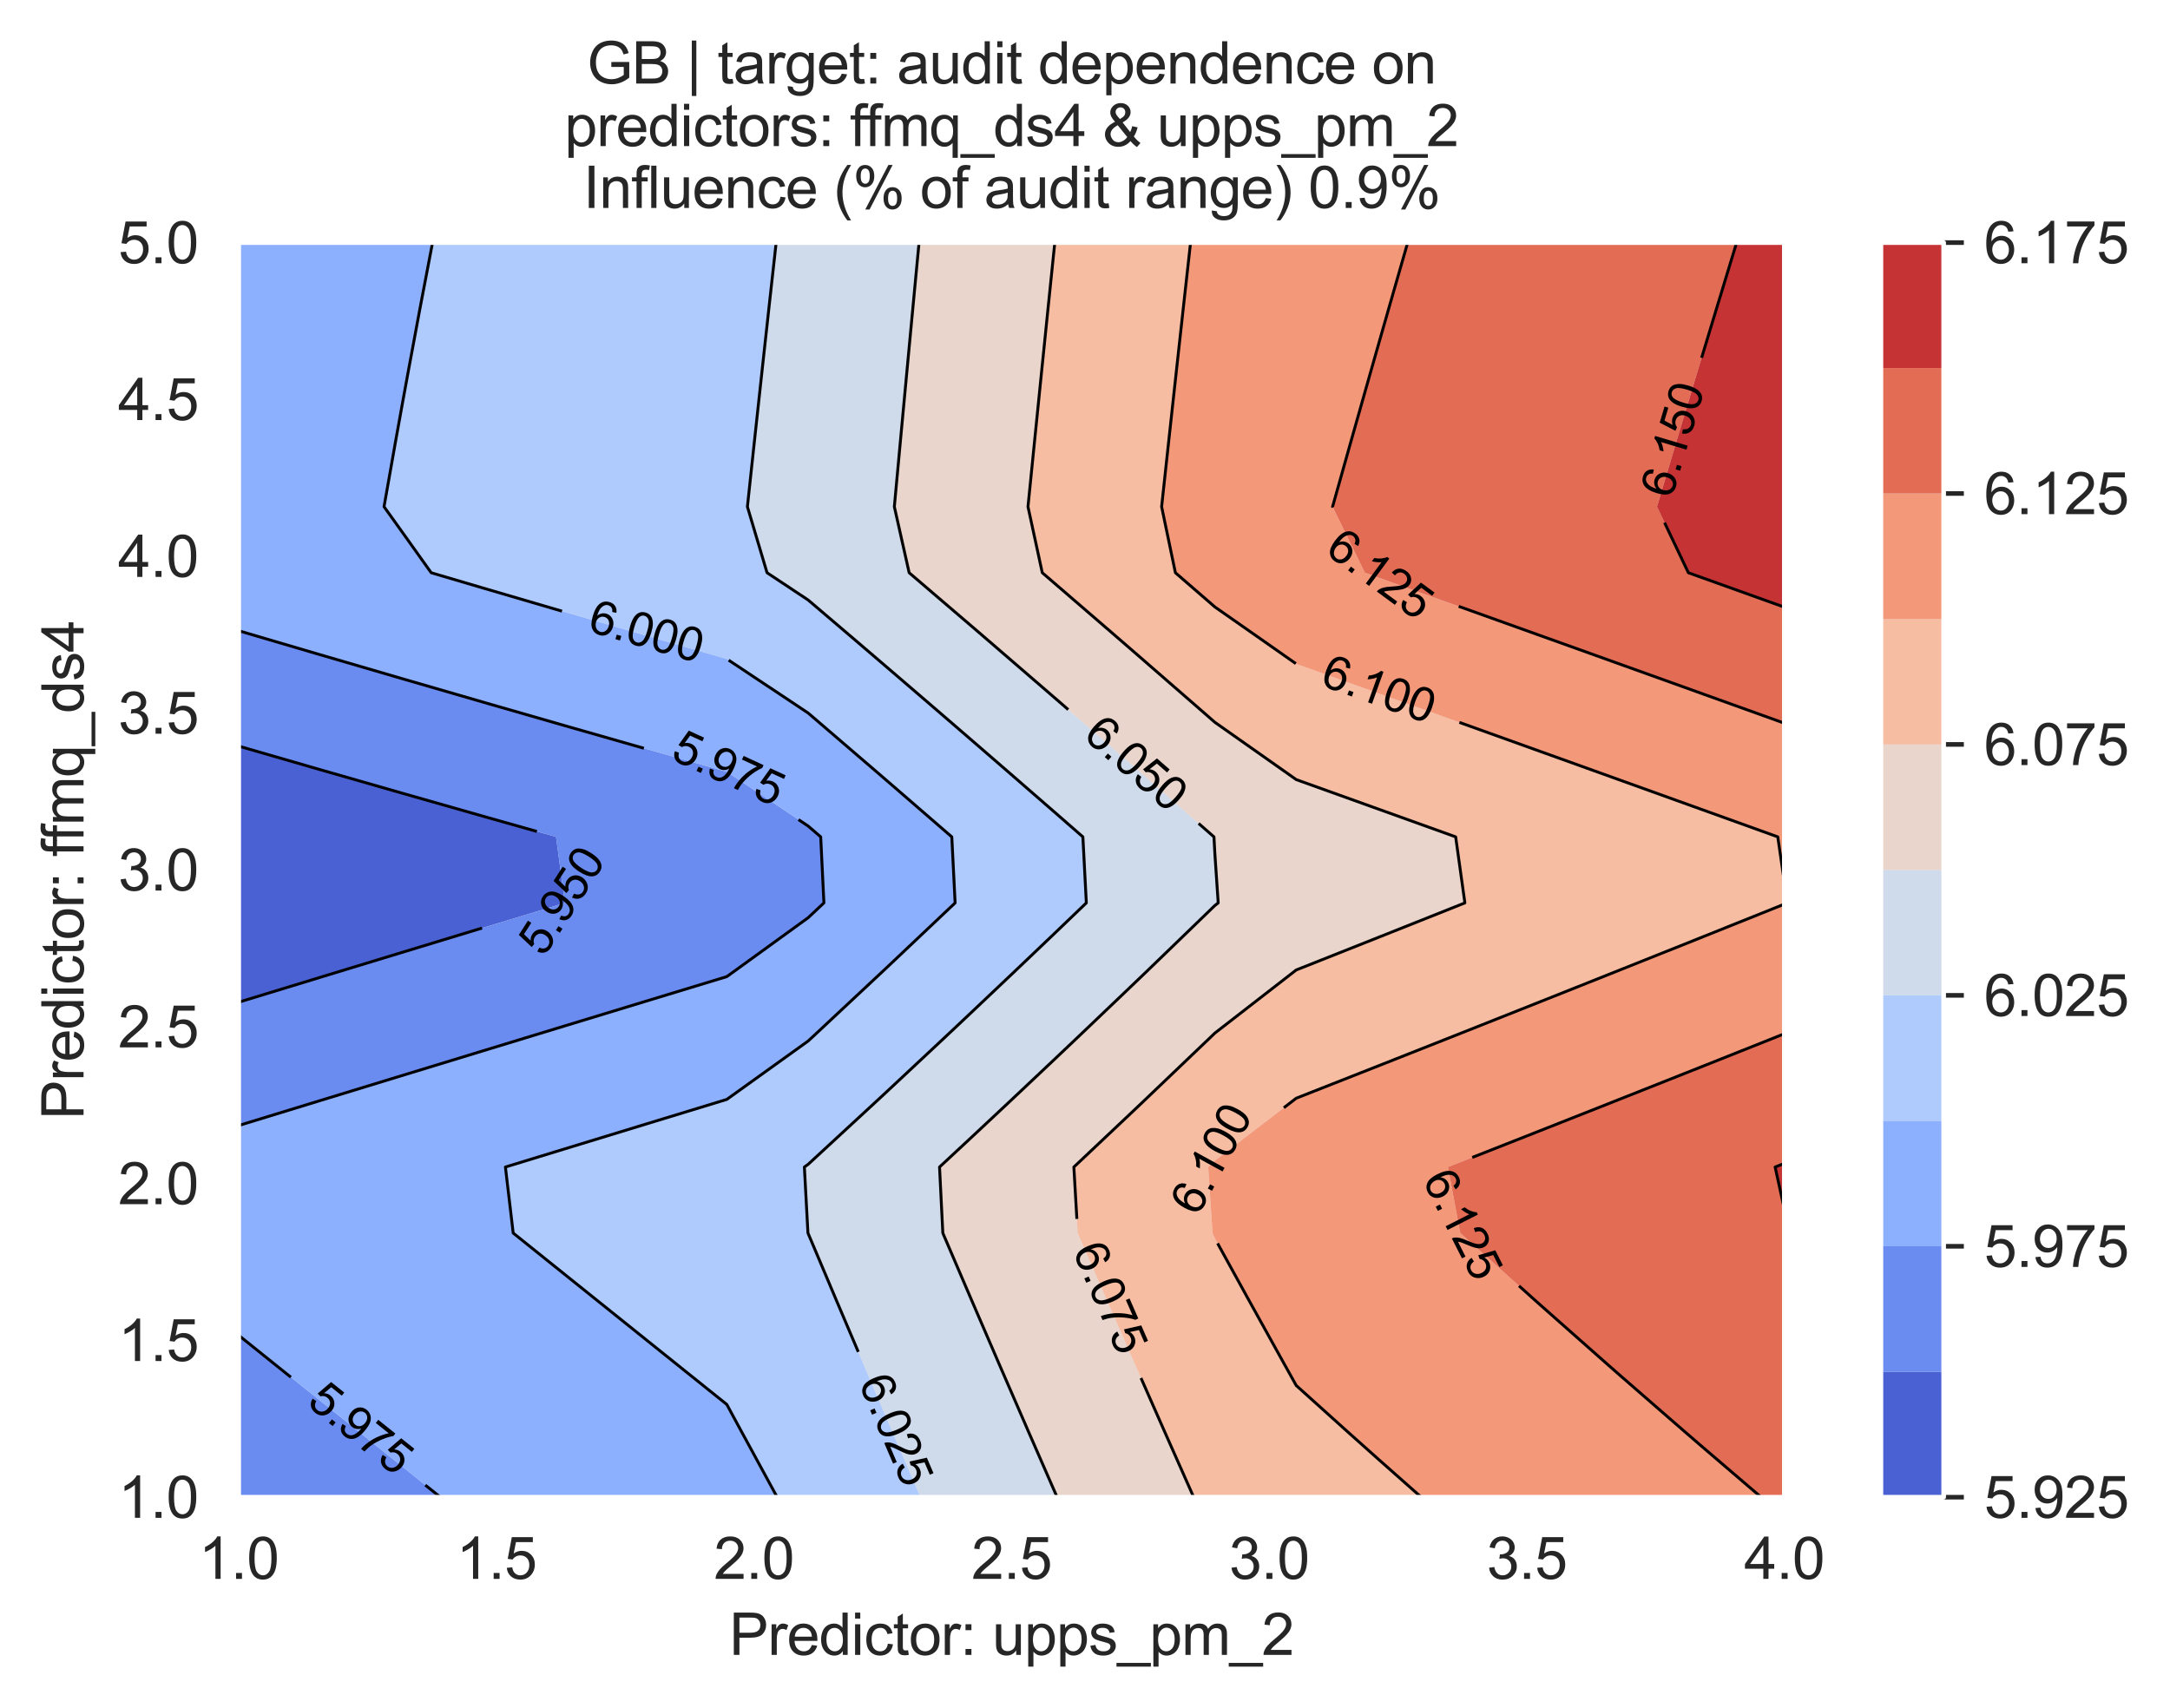 <?xml version="1.0" encoding="utf-8" standalone="no"?>
<!DOCTYPE svg PUBLIC "-//W3C//DTD SVG 1.1//EN"
  "http://www.w3.org/Graphics/SVG/1.1/DTD/svg11.dtd">
<svg xmlns:xlink="http://www.w3.org/1999/xlink" width="376.041pt" height="296.003pt" viewBox="0 0 376.041 296.003" xmlns="http://www.w3.org/2000/svg" version="1.1">
 <defs>
  <style type="text/css">*{stroke-linejoin: round; stroke-linecap: butt}</style>
 </defs>
 <g id="figure_1">
  <g id="patch_1">
   <path d="M 0 296.003 
L 376.041 296.003 
L 376.041 0 
L 0 0 
z
" style="fill: #ffffff"/>
  </g>
  <g id="axes_1">
   <g id="patch_2">
    <path d="M 41.367 259.483 
L 309.207 259.483 
L 309.207 42.043 
L 41.367 42.043 
z
" style="fill: #eaeaf2"/>
   </g>
   <g id="matplotlib.axis_1">
    <g id="xtick_1">
     <g id="line2d_1">
      <path d="M 41.367 259.483 
L 41.367 42.043 
" clip-path="url(#p5248d34308)" style="fill: none; stroke: #ffffff; stroke-width: 0.8; stroke-linecap: round"/>
     </g>
     <g id="text_1">
      <!-- 1.0 -->
      <g style="fill: #262626" transform="translate(34.417 273.641)scale(0.1 -0.1)">
       <defs>
        <path id="ArialMT-31" d="M 2384 0 
L 1822 0 
L 1822 3584 
Q 1619 3391 1289 3197 
Q 959 3003 697 2906 
L 697 3450 
Q 1169 3672 1522 3987 
Q 1875 4303 2022 4600 
L 2384 4600 
L 2384 0 
z
" transform="scale(0.016)"/>
        <path id="ArialMT-2e" d="M 581 0 
L 581 641 
L 1222 641 
L 1222 0 
L 581 0 
z
" transform="scale(0.016)"/>
        <path id="ArialMT-30" d="M 266 2259 
Q 266 3072 433 3567 
Q 600 4063 929 4331 
Q 1259 4600 1759 4600 
Q 2128 4600 2406 4451 
Q 2684 4303 2865 4023 
Q 3047 3744 3150 3342 
Q 3253 2941 3253 2259 
Q 3253 1453 3087 958 
Q 2922 463 2592 192 
Q 2263 -78 1759 -78 
Q 1097 -78 719 397 
Q 266 969 266 2259 
z
M 844 2259 
Q 844 1131 1108 757 
Q 1372 384 1759 384 
Q 2147 384 2411 759 
Q 2675 1134 2675 2259 
Q 2675 3391 2411 3762 
Q 2147 4134 1753 4134 
Q 1366 4134 1134 3806 
Q 844 3388 844 2259 
z
" transform="scale(0.016)"/>
       </defs>
       <use xlink:href="#ArialMT-31"/>
       <use xlink:href="#ArialMT-2e" x="55.615"/>
       <use xlink:href="#ArialMT-30" x="83.398"/>
      </g>
     </g>
    </g>
    <g id="xtick_2">
     <g id="line2d_2">
      <path d="M 86.007 259.483 
L 86.007 42.043 
" clip-path="url(#p5248d34308)" style="fill: none; stroke: #ffffff; stroke-width: 0.8; stroke-linecap: round"/>
     </g>
     <g id="text_2">
      <!-- 1.5 -->
      <g style="fill: #262626" transform="translate(79.057 273.641)scale(0.1 -0.1)">
       <defs>
        <path id="ArialMT-35" d="M 266 1200 
L 856 1250 
Q 922 819 1161 601 
Q 1400 384 1738 384 
Q 2144 384 2425 690 
Q 2706 997 2706 1503 
Q 2706 1984 2436 2262 
Q 2166 2541 1728 2541 
Q 1456 2541 1237 2417 
Q 1019 2294 894 2097 
L 366 2166 
L 809 4519 
L 3088 4519 
L 3088 3981 
L 1259 3981 
L 1013 2750 
Q 1425 3038 1878 3038 
Q 2478 3038 2890 2622 
Q 3303 2206 3303 1553 
Q 3303 931 2941 478 
Q 2500 -78 1738 -78 
Q 1113 -78 717 272 
Q 322 622 266 1200 
z
" transform="scale(0.016)"/>
       </defs>
       <use xlink:href="#ArialMT-31"/>
       <use xlink:href="#ArialMT-2e" x="55.615"/>
       <use xlink:href="#ArialMT-35" x="83.398"/>
      </g>
     </g>
    </g>
    <g id="xtick_3">
     <g id="line2d_3">
      <path d="M 130.647 259.483 
L 130.647 42.043 
" clip-path="url(#p5248d34308)" style="fill: none; stroke: #ffffff; stroke-width: 0.8; stroke-linecap: round"/>
     </g>
     <g id="text_3">
      <!-- 2.0 -->
      <g style="fill: #262626" transform="translate(123.697 273.641)scale(0.1 -0.1)">
       <defs>
        <path id="ArialMT-32" d="M 3222 541 
L 3222 0 
L 194 0 
Q 188 203 259 391 
Q 375 700 629 1000 
Q 884 1300 1366 1694 
Q 2113 2306 2375 2664 
Q 2638 3022 2638 3341 
Q 2638 3675 2398 3904 
Q 2159 4134 1775 4134 
Q 1369 4134 1125 3890 
Q 881 3647 878 3216 
L 300 3275 
Q 359 3922 746 4261 
Q 1134 4600 1788 4600 
Q 2447 4600 2831 4234 
Q 3216 3869 3216 3328 
Q 3216 3053 3103 2787 
Q 2991 2522 2730 2228 
Q 2469 1934 1863 1422 
Q 1356 997 1212 845 
Q 1069 694 975 541 
L 3222 541 
z
" transform="scale(0.016)"/>
       </defs>
       <use xlink:href="#ArialMT-32"/>
       <use xlink:href="#ArialMT-2e" x="55.615"/>
       <use xlink:href="#ArialMT-30" x="83.398"/>
      </g>
     </g>
    </g>
    <g id="xtick_4">
     <g id="line2d_4">
      <path d="M 175.287 259.483 
L 175.287 42.043 
" clip-path="url(#p5248d34308)" style="fill: none; stroke: #ffffff; stroke-width: 0.8; stroke-linecap: round"/>
     </g>
     <g id="text_4">
      <!-- 2.5 -->
      <g style="fill: #262626" transform="translate(168.337 273.641)scale(0.1 -0.1)">
       <use xlink:href="#ArialMT-32"/>
       <use xlink:href="#ArialMT-2e" x="55.615"/>
       <use xlink:href="#ArialMT-35" x="83.398"/>
      </g>
     </g>
    </g>
    <g id="xtick_5">
     <g id="line2d_5">
      <path d="M 219.927 259.483 
L 219.927 42.043 
" clip-path="url(#p5248d34308)" style="fill: none; stroke: #ffffff; stroke-width: 0.8; stroke-linecap: round"/>
     </g>
     <g id="text_5">
      <!-- 3.0 -->
      <g style="fill: #262626" transform="translate(212.977 273.641)scale(0.1 -0.1)">
       <defs>
        <path id="ArialMT-33" d="M 269 1209 
L 831 1284 
Q 928 806 1161 595 
Q 1394 384 1728 384 
Q 2125 384 2398 659 
Q 2672 934 2672 1341 
Q 2672 1728 2419 1979 
Q 2166 2231 1775 2231 
Q 1616 2231 1378 2169 
L 1441 2663 
Q 1497 2656 1531 2656 
Q 1891 2656 2178 2843 
Q 2466 3031 2466 3422 
Q 2466 3731 2256 3934 
Q 2047 4138 1716 4138 
Q 1388 4138 1169 3931 
Q 950 3725 888 3313 
L 325 3413 
Q 428 3978 793 4289 
Q 1159 4600 1703 4600 
Q 2078 4600 2393 4439 
Q 2709 4278 2876 4000 
Q 3044 3722 3044 3409 
Q 3044 3113 2884 2869 
Q 2725 2625 2413 2481 
Q 2819 2388 3044 2092 
Q 3269 1797 3269 1353 
Q 3269 753 2831 336 
Q 2394 -81 1725 -81 
Q 1122 -81 723 278 
Q 325 638 269 1209 
z
" transform="scale(0.016)"/>
       </defs>
       <use xlink:href="#ArialMT-33"/>
       <use xlink:href="#ArialMT-2e" x="55.615"/>
       <use xlink:href="#ArialMT-30" x="83.398"/>
      </g>
     </g>
    </g>
    <g id="xtick_6">
     <g id="line2d_6">
      <path d="M 264.567 259.483 
L 264.567 42.043 
" clip-path="url(#p5248d34308)" style="fill: none; stroke: #ffffff; stroke-width: 0.8; stroke-linecap: round"/>
     </g>
     <g id="text_6">
      <!-- 3.5 -->
      <g style="fill: #262626" transform="translate(257.617 273.641)scale(0.1 -0.1)">
       <use xlink:href="#ArialMT-33"/>
       <use xlink:href="#ArialMT-2e" x="55.615"/>
       <use xlink:href="#ArialMT-35" x="83.398"/>
      </g>
     </g>
    </g>
    <g id="xtick_7">
     <g id="line2d_7">
      <path d="M 309.207 259.483 
L 309.207 42.043 
" clip-path="url(#p5248d34308)" style="fill: none; stroke: #ffffff; stroke-width: 0.8; stroke-linecap: round"/>
     </g>
     <g id="text_7">
      <!-- 4.0 -->
      <g style="fill: #262626" transform="translate(302.257 273.641)scale(0.1 -0.1)">
       <defs>
        <path id="ArialMT-34" d="M 2069 0 
L 2069 1097 
L 81 1097 
L 81 1613 
L 2172 4581 
L 2631 4581 
L 2631 1613 
L 3250 1613 
L 3250 1097 
L 2631 1097 
L 2631 0 
L 2069 0 
z
M 2069 1613 
L 2069 3678 
L 634 1613 
L 2069 1613 
z
" transform="scale(0.016)"/>
       </defs>
       <use xlink:href="#ArialMT-34"/>
       <use xlink:href="#ArialMT-2e" x="55.615"/>
       <use xlink:href="#ArialMT-30" x="83.398"/>
      </g>
     </g>
    </g>
    <g id="text_8">
     <!-- Predictor: upps_pm_2 -->
     <g style="fill: #262626" transform="translate(126.375 286.816)scale(0.1 -0.1)">
      <defs>
       <path id="ArialMT-50" d="M 494 0 
L 494 4581 
L 2222 4581 
Q 2678 4581 2919 4538 
Q 3256 4481 3484 4323 
Q 3713 4166 3852 3881 
Q 3991 3597 3991 3256 
Q 3991 2672 3619 2267 
Q 3247 1863 2275 1863 
L 1100 1863 
L 1100 0 
L 494 0 
z
M 1100 2403 
L 2284 2403 
Q 2872 2403 3119 2622 
Q 3366 2841 3366 3238 
Q 3366 3525 3220 3729 
Q 3075 3934 2838 4000 
Q 2684 4041 2272 4041 
L 1100 4041 
L 1100 2403 
z
" transform="scale(0.016)"/>
       <path id="ArialMT-72" d="M 416 0 
L 416 3319 
L 922 3319 
L 922 2816 
Q 1116 3169 1280 3281 
Q 1444 3394 1641 3394 
Q 1925 3394 2219 3213 
L 2025 2691 
Q 1819 2813 1613 2813 
Q 1428 2813 1281 2702 
Q 1134 2591 1072 2394 
Q 978 2094 978 1738 
L 978 0 
L 416 0 
z
" transform="scale(0.016)"/>
       <path id="ArialMT-65" d="M 2694 1069 
L 3275 997 
Q 3138 488 2766 206 
Q 2394 -75 1816 -75 
Q 1088 -75 661 373 
Q 234 822 234 1631 
Q 234 2469 665 2931 
Q 1097 3394 1784 3394 
Q 2450 3394 2872 2941 
Q 3294 2488 3294 1666 
Q 3294 1616 3291 1516 
L 816 1516 
Q 847 969 1125 678 
Q 1403 388 1819 388 
Q 2128 388 2347 550 
Q 2566 713 2694 1069 
z
M 847 1978 
L 2700 1978 
Q 2663 2397 2488 2606 
Q 2219 2931 1791 2931 
Q 1403 2931 1139 2672 
Q 875 2413 847 1978 
z
" transform="scale(0.016)"/>
       <path id="ArialMT-64" d="M 2575 0 
L 2575 419 
Q 2259 -75 1647 -75 
Q 1250 -75 917 144 
Q 584 363 401 755 
Q 219 1147 219 1656 
Q 219 2153 384 2558 
Q 550 2963 881 3178 
Q 1213 3394 1622 3394 
Q 1922 3394 2156 3267 
Q 2391 3141 2538 2938 
L 2538 4581 
L 3097 4581 
L 3097 0 
L 2575 0 
z
M 797 1656 
Q 797 1019 1065 703 
Q 1334 388 1700 388 
Q 2069 388 2326 689 
Q 2584 991 2584 1609 
Q 2584 2291 2321 2609 
Q 2059 2928 1675 2928 
Q 1300 2928 1048 2622 
Q 797 2316 797 1656 
z
" transform="scale(0.016)"/>
       <path id="ArialMT-69" d="M 425 3934 
L 425 4581 
L 988 4581 
L 988 3934 
L 425 3934 
z
M 425 0 
L 425 3319 
L 988 3319 
L 988 0 
L 425 0 
z
" transform="scale(0.016)"/>
       <path id="ArialMT-63" d="M 2588 1216 
L 3141 1144 
Q 3050 572 2676 248 
Q 2303 -75 1759 -75 
Q 1078 -75 664 370 
Q 250 816 250 1647 
Q 250 2184 428 2587 
Q 606 2991 970 3192 
Q 1334 3394 1763 3394 
Q 2303 3394 2647 3120 
Q 2991 2847 3088 2344 
L 2541 2259 
Q 2463 2594 2264 2762 
Q 2066 2931 1784 2931 
Q 1359 2931 1093 2626 
Q 828 2322 828 1663 
Q 828 994 1084 691 
Q 1341 388 1753 388 
Q 2084 388 2306 591 
Q 2528 794 2588 1216 
z
" transform="scale(0.016)"/>
       <path id="ArialMT-74" d="M 1650 503 
L 1731 6 
Q 1494 -44 1306 -44 
Q 1000 -44 831 53 
Q 663 150 594 308 
Q 525 466 525 972 
L 525 2881 
L 113 2881 
L 113 3319 
L 525 3319 
L 525 4141 
L 1084 4478 
L 1084 3319 
L 1650 3319 
L 1650 2881 
L 1084 2881 
L 1084 941 
Q 1084 700 1114 631 
Q 1144 563 1211 522 
Q 1278 481 1403 481 
Q 1497 481 1650 503 
z
" transform="scale(0.016)"/>
       <path id="ArialMT-6f" d="M 213 1659 
Q 213 2581 725 3025 
Q 1153 3394 1769 3394 
Q 2453 3394 2887 2945 
Q 3322 2497 3322 1706 
Q 3322 1066 3130 698 
Q 2938 331 2570 128 
Q 2203 -75 1769 -75 
Q 1072 -75 642 372 
Q 213 819 213 1659 
z
M 791 1659 
Q 791 1022 1069 705 
Q 1347 388 1769 388 
Q 2188 388 2466 706 
Q 2744 1025 2744 1678 
Q 2744 2294 2464 2611 
Q 2184 2928 1769 2928 
Q 1347 2928 1069 2612 
Q 791 2297 791 1659 
z
" transform="scale(0.016)"/>
       <path id="ArialMT-3a" d="M 578 2678 
L 578 3319 
L 1219 3319 
L 1219 2678 
L 578 2678 
z
M 578 0 
L 578 641 
L 1219 641 
L 1219 0 
L 578 0 
z
" transform="scale(0.016)"/>
       <path id="ArialMT-20" transform="scale(0.016)"/>
       <path id="ArialMT-75" d="M 2597 0 
L 2597 488 
Q 2209 -75 1544 -75 
Q 1250 -75 995 37 
Q 741 150 617 320 
Q 494 491 444 738 
Q 409 903 409 1263 
L 409 3319 
L 972 3319 
L 972 1478 
Q 972 1038 1006 884 
Q 1059 663 1231 536 
Q 1403 409 1656 409 
Q 1909 409 2131 539 
Q 2353 669 2445 892 
Q 2538 1116 2538 1541 
L 2538 3319 
L 3100 3319 
L 3100 0 
L 2597 0 
z
" transform="scale(0.016)"/>
       <path id="ArialMT-70" d="M 422 -1272 
L 422 3319 
L 934 3319 
L 934 2888 
Q 1116 3141 1344 3267 
Q 1572 3394 1897 3394 
Q 2322 3394 2647 3175 
Q 2972 2956 3137 2557 
Q 3303 2159 3303 1684 
Q 3303 1175 3120 767 
Q 2938 359 2589 142 
Q 2241 -75 1856 -75 
Q 1575 -75 1351 44 
Q 1128 163 984 344 
L 984 -1272 
L 422 -1272 
z
M 931 1641 
Q 931 1000 1190 694 
Q 1450 388 1819 388 
Q 2194 388 2461 705 
Q 2728 1022 2728 1688 
Q 2728 2322 2467 2637 
Q 2206 2953 1844 2953 
Q 1484 2953 1207 2617 
Q 931 2281 931 1641 
z
" transform="scale(0.016)"/>
       <path id="ArialMT-73" d="M 197 991 
L 753 1078 
Q 800 744 1014 566 
Q 1228 388 1613 388 
Q 2000 388 2187 545 
Q 2375 703 2375 916 
Q 2375 1106 2209 1216 
Q 2094 1291 1634 1406 
Q 1016 1563 777 1677 
Q 538 1791 414 1992 
Q 291 2194 291 2438 
Q 291 2659 392 2848 
Q 494 3038 669 3163 
Q 800 3259 1026 3326 
Q 1253 3394 1513 3394 
Q 1903 3394 2198 3281 
Q 2494 3169 2634 2976 
Q 2775 2784 2828 2463 
L 2278 2388 
Q 2241 2644 2061 2787 
Q 1881 2931 1553 2931 
Q 1166 2931 1000 2803 
Q 834 2675 834 2503 
Q 834 2394 903 2306 
Q 972 2216 1119 2156 
Q 1203 2125 1616 2013 
Q 2213 1853 2448 1751 
Q 2684 1650 2818 1456 
Q 2953 1263 2953 975 
Q 2953 694 2789 445 
Q 2625 197 2315 61 
Q 2006 -75 1616 -75 
Q 969 -75 630 194 
Q 291 463 197 991 
z
" transform="scale(0.016)"/>
       <path id="ArialMT-5f" d="M -97 -1272 
L -97 -866 
L 3631 -866 
L 3631 -1272 
L -97 -1272 
z
" transform="scale(0.016)"/>
       <path id="ArialMT-6d" d="M 422 0 
L 422 3319 
L 925 3319 
L 925 2853 
Q 1081 3097 1340 3245 
Q 1600 3394 1931 3394 
Q 2300 3394 2536 3241 
Q 2772 3088 2869 2813 
Q 3263 3394 3894 3394 
Q 4388 3394 4653 3120 
Q 4919 2847 4919 2278 
L 4919 0 
L 4359 0 
L 4359 2091 
Q 4359 2428 4304 2576 
Q 4250 2725 4106 2815 
Q 3963 2906 3769 2906 
Q 3419 2906 3187 2673 
Q 2956 2441 2956 1928 
L 2956 0 
L 2394 0 
L 2394 2156 
Q 2394 2531 2256 2718 
Q 2119 2906 1806 2906 
Q 1569 2906 1367 2781 
Q 1166 2656 1075 2415 
Q 984 2175 984 1722 
L 984 0 
L 422 0 
z
" transform="scale(0.016)"/>
      </defs>
      <use xlink:href="#ArialMT-50"/>
      <use xlink:href="#ArialMT-72" x="66.699"/>
      <use xlink:href="#ArialMT-65" x="100"/>
      <use xlink:href="#ArialMT-64" x="155.615"/>
      <use xlink:href="#ArialMT-69" x="211.23"/>
      <use xlink:href="#ArialMT-63" x="233.447"/>
      <use xlink:href="#ArialMT-74" x="283.447"/>
      <use xlink:href="#ArialMT-6f" x="311.23"/>
      <use xlink:href="#ArialMT-72" x="366.846"/>
      <use xlink:href="#ArialMT-3a" x="400.146"/>
      <use xlink:href="#ArialMT-20" x="427.93"/>
      <use xlink:href="#ArialMT-75" x="455.713"/>
      <use xlink:href="#ArialMT-70" x="511.328"/>
      <use xlink:href="#ArialMT-70" x="566.943"/>
      <use xlink:href="#ArialMT-73" x="622.559"/>
      <use xlink:href="#ArialMT-5f" x="672.559"/>
      <use xlink:href="#ArialMT-70" x="728.174"/>
      <use xlink:href="#ArialMT-6d" x="783.789"/>
      <use xlink:href="#ArialMT-5f" x="867.09"/>
      <use xlink:href="#ArialMT-32" x="922.705"/>
     </g>
    </g>
   </g>
   <g id="matplotlib.axis_2">
    <g id="ytick_1">
     <g id="line2d_8">
      <path d="M 41.367 259.483 
L 309.207 259.483 
" clip-path="url(#p5248d34308)" style="fill: none; stroke: #ffffff; stroke-width: 0.8; stroke-linecap: round"/>
     </g>
     <g id="text_9">
      <!-- 1.0 -->
      <g style="fill: #262626" transform="translate(20.467 263.062)scale(0.1 -0.1)">
       <use xlink:href="#ArialMT-31"/>
       <use xlink:href="#ArialMT-2e" x="55.615"/>
       <use xlink:href="#ArialMT-30" x="83.398"/>
      </g>
     </g>
    </g>
    <g id="ytick_2">
     <g id="line2d_9">
      <path d="M 41.367 232.303 
L 309.207 232.303 
" clip-path="url(#p5248d34308)" style="fill: none; stroke: #ffffff; stroke-width: 0.8; stroke-linecap: round"/>
     </g>
     <g id="text_10">
      <!-- 1.5 -->
      <g style="fill: #262626" transform="translate(20.467 235.882)scale(0.1 -0.1)">
       <use xlink:href="#ArialMT-31"/>
       <use xlink:href="#ArialMT-2e" x="55.615"/>
       <use xlink:href="#ArialMT-35" x="83.398"/>
      </g>
     </g>
    </g>
    <g id="ytick_3">
     <g id="line2d_10">
      <path d="M 41.367 205.123 
L 309.207 205.123 
" clip-path="url(#p5248d34308)" style="fill: none; stroke: #ffffff; stroke-width: 0.8; stroke-linecap: round"/>
     </g>
     <g id="text_11">
      <!-- 2.0 -->
      <g style="fill: #262626" transform="translate(20.467 208.702)scale(0.1 -0.1)">
       <use xlink:href="#ArialMT-32"/>
       <use xlink:href="#ArialMT-2e" x="55.615"/>
       <use xlink:href="#ArialMT-30" x="83.398"/>
      </g>
     </g>
    </g>
    <g id="ytick_4">
     <g id="line2d_11">
      <path d="M 41.367 177.943 
L 309.207 177.943 
" clip-path="url(#p5248d34308)" style="fill: none; stroke: #ffffff; stroke-width: 0.8; stroke-linecap: round"/>
     </g>
     <g id="text_12">
      <!-- 2.5 -->
      <g style="fill: #262626" transform="translate(20.467 181.522)scale(0.1 -0.1)">
       <use xlink:href="#ArialMT-32"/>
       <use xlink:href="#ArialMT-2e" x="55.615"/>
       <use xlink:href="#ArialMT-35" x="83.398"/>
      </g>
     </g>
    </g>
    <g id="ytick_5">
     <g id="line2d_12">
      <path d="M 41.367 150.763 
L 309.207 150.763 
" clip-path="url(#p5248d34308)" style="fill: none; stroke: #ffffff; stroke-width: 0.8; stroke-linecap: round"/>
     </g>
     <g id="text_13">
      <!-- 3.0 -->
      <g style="fill: #262626" transform="translate(20.467 154.342)scale(0.1 -0.1)">
       <use xlink:href="#ArialMT-33"/>
       <use xlink:href="#ArialMT-2e" x="55.615"/>
       <use xlink:href="#ArialMT-30" x="83.398"/>
      </g>
     </g>
    </g>
    <g id="ytick_6">
     <g id="line2d_13">
      <path d="M 41.367 123.583 
L 309.207 123.583 
" clip-path="url(#p5248d34308)" style="fill: none; stroke: #ffffff; stroke-width: 0.8; stroke-linecap: round"/>
     </g>
     <g id="text_14">
      <!-- 3.5 -->
      <g style="fill: #262626" transform="translate(20.467 127.162)scale(0.1 -0.1)">
       <use xlink:href="#ArialMT-33"/>
       <use xlink:href="#ArialMT-2e" x="55.615"/>
       <use xlink:href="#ArialMT-35" x="83.398"/>
      </g>
     </g>
    </g>
    <g id="ytick_7">
     <g id="line2d_14">
      <path d="M 41.367 96.403 
L 309.207 96.403 
" clip-path="url(#p5248d34308)" style="fill: none; stroke: #ffffff; stroke-width: 0.8; stroke-linecap: round"/>
     </g>
     <g id="text_15">
      <!-- 4.0 -->
      <g style="fill: #262626" transform="translate(20.467 99.982)scale(0.1 -0.1)">
       <use xlink:href="#ArialMT-34"/>
       <use xlink:href="#ArialMT-2e" x="55.615"/>
       <use xlink:href="#ArialMT-30" x="83.398"/>
      </g>
     </g>
    </g>
    <g id="ytick_8">
     <g id="line2d_15">
      <path d="M 41.367 69.223 
L 309.207 69.223 
" clip-path="url(#p5248d34308)" style="fill: none; stroke: #ffffff; stroke-width: 0.8; stroke-linecap: round"/>
     </g>
     <g id="text_16">
      <!-- 4.5 -->
      <g style="fill: #262626" transform="translate(20.467 72.802)scale(0.1 -0.1)">
       <use xlink:href="#ArialMT-34"/>
       <use xlink:href="#ArialMT-2e" x="55.615"/>
       <use xlink:href="#ArialMT-35" x="83.398"/>
      </g>
     </g>
    </g>
    <g id="ytick_9">
     <g id="line2d_16">
      <path d="M 41.367 42.043 
L 309.207 42.043 
" clip-path="url(#p5248d34308)" style="fill: none; stroke: #ffffff; stroke-width: 0.8; stroke-linecap: round"/>
     </g>
     <g id="text_17">
      <!-- 5.0 -->
      <g style="fill: #262626" transform="translate(20.467 45.622)scale(0.1 -0.1)">
       <use xlink:href="#ArialMT-35"/>
       <use xlink:href="#ArialMT-2e" x="55.615"/>
       <use xlink:href="#ArialMT-30" x="83.398"/>
      </g>
     </g>
    </g>
    <g id="text_18">
     <!-- Predictor: ffmq_ds4 -->
     <g style="fill: #262626" transform="translate(14.48 194.025)rotate(-90)scale(0.1 -0.1)">
      <defs>
       <path id="ArialMT-66" d="M 556 0 
L 556 2881 
L 59 2881 
L 59 3319 
L 556 3319 
L 556 3672 
Q 556 4006 616 4169 
Q 697 4388 901 4523 
Q 1106 4659 1475 4659 
Q 1713 4659 2000 4603 
L 1916 4113 
Q 1741 4144 1584 4144 
Q 1328 4144 1222 4034 
Q 1116 3925 1116 3625 
L 1116 3319 
L 1763 3319 
L 1763 2881 
L 1116 2881 
L 1116 0 
L 556 0 
z
" transform="scale(0.016)"/>
       <path id="ArialMT-71" d="M 2538 -1272 
L 2538 353 
Q 2406 169 2170 47 
Q 1934 -75 1669 -75 
Q 1078 -75 651 397 
Q 225 869 225 1691 
Q 225 2191 398 2587 
Q 572 2984 901 3189 
Q 1231 3394 1625 3394 
Q 2241 3394 2594 2875 
L 2594 3319 
L 3100 3319 
L 3100 -1272 
L 2538 -1272 
z
M 803 1669 
Q 803 1028 1072 708 
Q 1341 388 1716 388 
Q 2075 388 2334 692 
Q 2594 997 2594 1619 
Q 2594 2281 2320 2615 
Q 2047 2950 1678 2950 
Q 1313 2950 1058 2639 
Q 803 2328 803 1669 
z
" transform="scale(0.016)"/>
      </defs>
      <use xlink:href="#ArialMT-50"/>
      <use xlink:href="#ArialMT-72" x="66.699"/>
      <use xlink:href="#ArialMT-65" x="100"/>
      <use xlink:href="#ArialMT-64" x="155.615"/>
      <use xlink:href="#ArialMT-69" x="211.23"/>
      <use xlink:href="#ArialMT-63" x="233.447"/>
      <use xlink:href="#ArialMT-74" x="283.447"/>
      <use xlink:href="#ArialMT-6f" x="311.23"/>
      <use xlink:href="#ArialMT-72" x="366.846"/>
      <use xlink:href="#ArialMT-3a" x="400.146"/>
      <use xlink:href="#ArialMT-20" x="427.93"/>
      <use xlink:href="#ArialMT-66" x="455.713"/>
      <use xlink:href="#ArialMT-66" x="481.746"/>
      <use xlink:href="#ArialMT-6d" x="509.529"/>
      <use xlink:href="#ArialMT-71" x="592.83"/>
      <use xlink:href="#ArialMT-5f" x="648.445"/>
      <use xlink:href="#ArialMT-64" x="704.061"/>
      <use xlink:href="#ArialMT-73" x="759.676"/>
      <use xlink:href="#ArialMT-34" x="809.676"/>
     </g>
    </g>
   </g>
   <g id="PathCollection_1">
    <path d="M 55.464 169.391 
L 60.261 167.929 
L 69.561 165.097 
L 83.658 160.808 
L 97.755 156.526 
L 97.89 156.485 
L 97.755 155.481 
L 96.356 145.041 
L 83.658 141.449 
L 69.561 137.433 
L 56.189 133.597 
L 55.464 133.388 
L 41.367 129.312 
L 41.367 133.597 
L 41.367 145.041 
L 41.367 156.485 
L 41.367 167.929 
L 41.367 173.692 
z
" clip-path="url(#p5248d34308)" style="fill: #4961d2"/>
   </g>
   <g id="PathCollection_2">
    <path d="M 55.464 259.483 
L 69.561 259.483 
L 76.316 259.483 
L 69.561 254.063 
L 62.056 248.039 
L 55.464 242.748 
L 47.798 236.595 
L 41.367 231.432 
L 41.367 236.595 
L 41.367 248.039 
L 41.367 259.483 
z
" clip-path="url(#p5248d34308)" style="fill: #6a8bef"/>
    <path d="M 55.243 190.818 
L 55.464 190.75 
L 69.561 186.44 
L 83.658 182.136 
L 92.716 179.374 
L 97.755 177.838 
L 111.851 173.547 
L 125.948 169.262 
L 127.795 167.929 
L 140.045 159.053 
L 142.777 156.485 
L 142.22 145.041 
L 140.045 143.165 
L 125.948 133.761 
L 125.366 133.597 
L 111.851 129.762 
L 97.755 125.733 
L 85.315 122.153 
L 83.658 121.674 
L 69.561 117.585 
L 55.464 113.466 
L 46.084 110.708 
L 41.367 109.316 
L 41.367 110.708 
L 41.367 122.153 
L 41.367 129.312 
L 55.464 133.388 
L 56.189 133.597 
L 69.561 137.433 
L 83.658 141.449 
L 96.356 145.041 
L 97.755 155.481 
L 97.89 156.485 
L 97.755 156.526 
L 83.658 160.808 
L 69.561 165.097 
L 60.261 167.929 
L 55.464 169.391 
L 41.367 173.692 
L 41.367 179.374 
L 41.367 190.818 
L 41.367 195.067 
z
" clip-path="url(#p5248d34308)" style="fill: #6a8bef"/>
   </g>
   <g id="PathCollection_3">
    <path d="M 69.561 254.063 
L 76.316 259.483 
L 83.658 259.483 
L 97.755 259.483 
L 111.851 259.483 
L 125.948 259.483 
L 134.675 259.483 
L 128.454 248.039 
L 125.948 243.412 
L 117.451 236.595 
L 111.851 232.101 
L 103.19 225.15 
L 97.755 220.788 
L 88.932 213.706 
L 87.583 202.262 
L 97.755 199.15 
L 111.851 194.843 
L 125.046 190.818 
L 125.948 190.543 
L 140.045 180.424 
L 141.175 179.374 
L 153.416 167.929 
L 154.142 167.246 
L 165.515 156.485 
L 164.936 145.041 
L 154.142 135.695 
L 151.709 133.597 
L 140.045 123.577 
L 137.906 122.153 
L 125.948 114.202 
L 113.844 110.708 
L 111.851 110.131 
L 97.755 106.03 
L 83.658 101.899 
L 74.722 99.264 
L 69.561 92.02 
L 66.549 87.82 
L 68.571 76.376 
L 69.561 70.879 
L 70.645 64.932 
L 72.773 53.487 
L 74.956 42.043 
L 69.561 42.043 
L 55.464 42.043 
L 41.367 42.043 
L 41.367 53.487 
L 41.367 64.932 
L 41.367 76.376 
L 41.367 87.82 
L 41.367 99.264 
L 41.367 109.316 
L 46.084 110.708 
L 55.464 113.466 
L 69.561 117.585 
L 83.658 121.674 
L 85.315 122.153 
L 97.755 125.733 
L 111.851 129.762 
L 125.366 133.597 
L 125.948 133.761 
L 140.045 143.165 
L 142.22 145.041 
L 142.777 156.485 
L 140.045 159.053 
L 127.795 167.929 
L 125.948 169.262 
L 111.851 173.547 
L 97.755 177.838 
L 92.716 179.374 
L 83.658 182.136 
L 69.561 186.44 
L 55.464 190.75 
L 55.243 190.818 
L 41.367 195.067 
L 41.367 202.262 
L 41.367 213.706 
L 41.367 225.15 
L 41.367 231.432 
L 47.798 236.595 
L 55.464 242.748 
L 62.056 248.039 
z
" clip-path="url(#p5248d34308)" style="fill: #8db0fe"/>
   </g>
   <g id="PathCollection_4">
    <path d="M 140.045 259.483 
L 154.142 259.483 
L 159.522 259.483 
L 154.599 248.039 
L 154.142 246.972 
L 149.708 236.595 
L 144.847 225.15 
L 140.045 213.774 
L 140.009 213.706 
L 139.39 202.262 
L 140.045 201.794 
L 151.93 190.818 
L 154.142 188.762 
L 164.18 179.374 
L 168.239 175.552 
L 176.286 167.929 
L 182.336 162.161 
L 188.252 156.485 
L 187.652 145.041 
L 182.336 140.4 
L 174.512 133.597 
L 168.239 128.164 
L 161.271 122.153 
L 154.142 116.027 
L 147.928 110.708 
L 140.045 103.989 
L 132.923 99.264 
L 129.518 87.82 
L 130.744 76.376 
L 131.984 64.932 
L 133.236 53.487 
L 134.502 42.043 
L 125.948 42.043 
L 111.851 42.043 
L 97.755 42.043 
L 83.658 42.043 
L 74.956 42.043 
L 72.773 53.487 
L 70.645 64.932 
L 69.561 70.879 
L 68.571 76.376 
L 66.549 87.82 
L 69.561 92.02 
L 74.722 99.264 
L 83.658 101.899 
L 97.755 106.03 
L 111.851 110.131 
L 113.844 110.708 
L 125.948 114.202 
L 137.906 122.153 
L 140.045 123.577 
L 151.709 133.597 
L 154.142 135.695 
L 164.936 145.041 
L 165.515 156.485 
L 154.142 167.246 
L 153.416 167.929 
L 141.175 179.374 
L 140.045 180.424 
L 125.948 190.543 
L 125.046 190.818 
L 111.851 194.843 
L 97.755 199.15 
L 87.583 202.262 
L 88.932 213.706 
L 97.755 220.788 
L 103.19 225.15 
L 111.851 232.101 
L 117.451 236.595 
L 125.948 243.412 
L 128.454 248.039 
L 134.675 259.483 
z
" clip-path="url(#p5248d34308)" style="fill: #afcafc"/>
   </g>
   <g id="PathCollection_5">
    <path d="M 168.239 259.483 
L 182.336 259.483 
L 183.188 259.483 
L 182.336 257.536 
L 178.19 248.039 
L 173.223 236.595 
L 168.288 225.15 
L 168.239 225.036 
L 163.384 213.706 
L 162.813 202.262 
L 168.239 197.213 
L 175.071 190.818 
L 182.336 183.971 
L 187.184 179.374 
L 196.432 170.545 
L 199.157 167.929 
L 210.529 156.934 
L 211.104 156.485 
L 210.529 148.022 
L 210.367 145.041 
L 197.315 133.597 
L 196.432 132.826 
L 184.162 122.153 
L 182.336 120.571 
L 170.907 110.708 
L 168.239 108.415 
L 157.549 99.264 
L 154.982 87.82 
L 156.039 76.376 
L 157.105 64.932 
L 158.18 53.487 
L 159.263 42.043 
L 154.142 42.043 
L 140.045 42.043 
L 134.502 42.043 
L 133.236 53.487 
L 131.984 64.932 
L 130.744 76.376 
L 129.518 87.82 
L 132.923 99.264 
L 140.045 103.989 
L 147.928 110.708 
L 154.142 116.027 
L 161.271 122.153 
L 168.239 128.164 
L 174.512 133.597 
L 182.336 140.4 
L 187.652 145.041 
L 188.252 156.485 
L 182.336 162.161 
L 176.286 167.929 
L 168.239 175.552 
L 164.18 179.374 
L 154.142 188.762 
L 151.93 190.818 
L 140.045 201.794 
L 139.39 202.262 
L 140.009 213.706 
L 140.045 213.774 
L 144.847 225.15 
L 149.708 236.595 
L 154.142 246.972 
L 154.599 248.039 
L 159.522 259.483 
z
" clip-path="url(#p5248d34308)" style="fill: #cfdaea"/>
   </g>
   <g id="PathCollection_6">
    <path d="M 182.336 257.536 
L 183.188 259.483 
L 196.432 259.483 
L 206.854 259.483 
L 201.78 248.039 
L 196.739 236.595 
L 196.432 235.897 
L 191.729 225.15 
L 186.751 213.706 
L 186.091 202.262 
L 196.432 192.506 
L 198.211 190.818 
L 210.189 179.374 
L 210.529 179.046 
L 224.626 168.108 
L 225.078 167.929 
L 238.723 162.512 
L 252.82 156.896 
L 253.85 156.485 
L 252.82 149.1 
L 252.254 145.041 
L 238.723 140.178 
L 224.626 135.116 
L 222.474 133.597 
L 210.529 125.189 
L 207.052 122.153 
L 196.432 112.915 
L 193.886 110.708 
L 182.336 100.741 
L 180.618 99.264 
L 178.14 87.82 
L 179.288 76.376 
L 180.446 64.932 
L 181.612 53.487 
L 182.336 46.434 
L 182.788 42.043 
L 182.336 42.043 
L 168.239 42.043 
L 159.263 42.043 
L 158.18 53.487 
L 157.105 64.932 
L 156.039 76.376 
L 154.982 87.82 
L 157.549 99.264 
L 168.239 108.415 
L 170.907 110.708 
L 182.336 120.571 
L 184.162 122.153 
L 196.432 132.826 
L 197.315 133.597 
L 210.367 145.041 
L 210.529 148.022 
L 211.104 156.485 
L 210.529 156.934 
L 199.157 167.929 
L 196.432 170.545 
L 187.184 179.374 
L 182.336 183.971 
L 175.071 190.818 
L 168.239 197.213 
L 162.813 202.262 
L 163.384 213.706 
L 168.239 225.036 
L 168.288 225.15 
L 173.223 236.595 
L 178.19 248.039 
z
" clip-path="url(#p5248d34308)" style="fill: #e9d5cb"/>
   </g>
   <g id="PathCollection_7">
    <path d="M 210.529 259.483 
L 224.626 259.483 
L 238.723 259.483 
L 246.289 259.483 
L 238.723 252.781 
L 233.411 248.039 
L 224.626 240.127 
L 222.657 236.595 
L 216.313 225.15 
L 210.529 214.639 
L 210.119 213.706 
L 209.368 202.262 
L 210.529 201.159 
L 224.003 190.818 
L 224.626 190.337 
L 238.723 184.78 
L 252.391 179.374 
L 252.82 179.204 
L 266.917 173.607 
L 281.014 167.991 
L 281.168 167.929 
L 295.11 162.355 
L 309.207 156.699 
L 309.207 156.485 
L 309.207 152.832 
L 308.073 145.041 
L 295.11 140.373 
L 281.014 135.301 
L 276.273 133.597 
L 266.917 130.235 
L 252.82 125.172 
L 244.404 122.153 
L 238.723 120.115 
L 224.626 115.063 
L 218.416 110.708 
L 210.529 105.195 
L 203.686 99.264 
L 201.298 87.82 
L 202.537 76.376 
L 203.786 64.932 
L 205.044 53.487 
L 206.313 42.043 
L 196.432 42.043 
L 182.788 42.043 
L 182.336 46.434 
L 181.612 53.487 
L 180.446 64.932 
L 179.288 76.376 
L 178.14 87.82 
L 180.618 99.264 
L 182.336 100.741 
L 193.886 110.708 
L 196.432 112.915 
L 207.052 122.153 
L 210.529 125.189 
L 222.474 133.597 
L 224.626 135.116 
L 238.723 140.178 
L 252.254 145.041 
L 252.82 149.1 
L 253.85 156.485 
L 252.82 156.896 
L 238.723 162.512 
L 225.078 167.929 
L 224.626 168.108 
L 210.529 179.046 
L 210.189 179.374 
L 198.211 190.818 
L 196.432 192.506 
L 186.091 202.262 
L 186.751 213.706 
L 191.729 225.15 
L 196.432 235.897 
L 196.739 236.595 
L 201.78 248.039 
L 206.854 259.483 
z
" clip-path="url(#p5248d34308)" style="fill: #f6bda2"/>
   </g>
   <g id="PathCollection_8">
    <path d="M 238.723 252.781 
L 246.289 259.483 
L 252.82 259.483 
L 266.917 259.483 
L 281.014 259.483 
L 295.11 259.483 
L 305.187 259.483 
L 295.11 250.857 
L 291.844 248.039 
L 281.014 238.615 
L 278.71 236.595 
L 266.917 226.164 
L 265.78 225.15 
L 253.049 213.706 
L 252.82 212.487 
L 250.91 202.262 
L 252.82 201.511 
L 266.917 195.954 
L 279.902 190.818 
L 281.014 190.377 
L 295.11 184.781 
L 308.684 179.374 
L 309.207 179.165 
L 309.207 167.929 
L 309.207 156.699 
L 295.11 162.355 
L 281.168 167.929 
L 281.014 167.991 
L 266.917 173.607 
L 252.82 179.204 
L 252.391 179.374 
L 238.723 184.78 
L 224.626 190.337 
L 224.003 190.818 
L 210.529 201.159 
L 209.368 202.262 
L 210.119 213.706 
L 210.529 214.639 
L 216.313 225.15 
L 222.657 236.595 
L 224.626 240.127 
L 233.411 248.039 
z
" clip-path="url(#p5248d34308)" style="fill: #f4987a"/>
    <path d="M 309.207 152.832 
L 309.207 145.041 
L 309.207 133.597 
L 309.207 125.339 
L 300.343 122.153 
L 295.11 120.273 
L 281.014 115.21 
L 268.465 110.708 
L 266.917 110.153 
L 252.82 105.101 
L 238.723 100.053 
L 236.519 99.264 
L 230.923 87.82 
L 234.144 76.376 
L 237.387 64.932 
L 238.723 60.239 
L 240.652 53.487 
L 243.941 42.043 
L 238.723 42.043 
L 224.626 42.043 
L 210.529 42.043 
L 206.313 42.043 
L 205.044 53.487 
L 203.786 64.932 
L 202.537 76.376 
L 201.298 87.82 
L 203.686 99.264 
L 210.529 105.195 
L 218.416 110.708 
L 224.626 115.063 
L 238.723 120.115 
L 244.404 122.153 
L 252.82 125.172 
L 266.917 130.235 
L 276.273 133.597 
L 281.014 135.301 
L 295.11 140.373 
L 308.073 145.041 
z
" clip-path="url(#p5248d34308)" style="fill: #f4987a"/>
   </g>
   <g id="PathCollection_9">
    <path d="M 295.11 250.857 
L 305.187 259.483 
L 309.207 259.483 
L 309.207 248.039 
L 309.207 236.595 
L 309.207 225.15 
L 309.207 213.706 
L 309.207 209.522 
L 307.613 202.262 
L 309.207 201.63 
L 309.207 190.818 
L 309.207 179.374 
L 309.207 179.165 
L 308.684 179.374 
L 295.11 184.781 
L 281.014 190.377 
L 279.902 190.818 
L 266.917 195.954 
L 252.82 201.511 
L 250.91 202.262 
L 252.82 212.487 
L 253.049 213.706 
L 265.78 225.15 
L 266.917 226.164 
L 278.71 236.595 
L 281.014 238.615 
L 291.844 248.039 
z
" clip-path="url(#p5248d34308)" style="fill: #e36c55"/>
    <path d="M 309.207 125.339 
L 309.207 122.153 
L 309.207 110.708 
L 309.207 105.229 
L 295.11 100.172 
L 292.578 99.264 
L 287.142 87.82 
L 290.556 76.376 
L 293.995 64.932 
L 295.11 61.235 
L 297.457 53.487 
L 300.943 42.043 
L 295.11 42.043 
L 281.014 42.043 
L 266.917 42.043 
L 252.82 42.043 
L 243.941 42.043 
L 240.652 53.487 
L 238.723 60.239 
L 237.387 64.932 
L 234.144 76.376 
L 230.923 87.82 
L 236.519 99.264 
L 238.723 100.053 
L 252.82 105.101 
L 266.917 110.153 
L 268.465 110.708 
L 281.014 115.21 
L 295.11 120.273 
L 300.343 122.153 
z
" clip-path="url(#p5248d34308)" style="fill: #e36c55"/>
   </g>
   <g id="PathCollection_10">
    <path d="M 309.207 209.522 
L 309.207 202.262 
L 309.207 201.63 
L 307.613 202.262 
z
" clip-path="url(#p5248d34308)" style="fill: #c53334"/>
    <path d="M 295.11 100.172 
L 309.207 105.229 
L 309.207 99.264 
L 309.207 87.82 
L 309.207 76.376 
L 309.207 64.932 
L 309.207 53.487 
L 309.207 42.043 
L 300.943 42.043 
L 297.457 53.487 
L 295.11 61.235 
L 293.995 64.932 
L 290.556 76.376 
L 287.142 87.82 
L 292.578 99.264 
z
" clip-path="url(#p5248d34308)" style="fill: #c53334"/>
   </g>
   <g id="PathCollection_11"/>
   <g id="PathCollection_12">
    <path d="M 41.367 129.312 
L 55.464 133.388 
L 56.189 133.597 
L 69.561 137.433 
L 83.658 141.449 
L 93.033 144.101 
" clip-path="url(#p5248d34308)" style="fill: none; stroke: #000000; stroke-width: 0.5"/>
    <path d="M 83.537 160.845 
L 69.561 165.097 
L 60.261 167.929 
L 55.464 169.391 
L 41.367 173.692 
" clip-path="url(#p5248d34308)" style="fill: none; stroke: #000000; stroke-width: 0.5"/>
   </g>
   <g id="PathCollection_13">
    <path d="M 41.367 231.432 
L 47.798 236.595 
L 50.407 238.688 
" clip-path="url(#p5248d34308)" style="fill: none; stroke: #000000; stroke-width: 0.5"/>
    <path d="M 73.705 257.388 
L 76.316 259.483 
" clip-path="url(#p5248d34308)" style="fill: none; stroke: #000000; stroke-width: 0.5"/>
    <path d="M 41.367 109.316 
L 46.084 110.708 
L 55.464 113.466 
L 69.561 117.585 
L 83.658 121.674 
L 85.315 122.153 
L 97.755 125.733 
L 111.578 129.684 
" clip-path="url(#p5248d34308)" style="fill: none; stroke: #000000; stroke-width: 0.5"/>
    <path d="M 138.375 142.051 
L 140.045 143.165 
L 142.22 145.041 
L 142.777 156.485 
L 140.045 159.053 
L 127.795 167.929 
L 125.948 169.262 
L 111.851 173.547 
L 97.755 177.838 
L 92.716 179.374 
L 83.658 182.136 
L 69.561 186.44 
L 55.464 190.75 
L 55.243 190.818 
L 41.367 195.067 
" clip-path="url(#p5248d34308)" style="fill: none; stroke: #000000; stroke-width: 0.5"/>
   </g>
   <g id="PathCollection_14">
    <path d="M 74.956 42.043 
L 72.773 53.487 
L 70.645 64.932 
L 69.561 70.879 
L 68.571 76.376 
L 66.549 87.82 
L 69.561 92.02 
L 74.722 99.264 
L 83.658 101.899 
L 97.389 105.923 
" clip-path="url(#p5248d34308)" style="fill: none; stroke: #000000; stroke-width: 0.5"/>
    <path d="M 126.273 114.418 
L 137.906 122.153 
L 140.045 123.577 
L 151.709 133.597 
L 154.142 135.695 
L 164.936 145.041 
L 165.515 156.485 
L 154.142 167.246 
L 153.416 167.929 
L 141.175 179.374 
L 140.045 180.424 
L 125.948 190.543 
L 125.046 190.818 
L 111.851 194.843 
L 97.755 199.15 
L 87.583 202.262 
L 88.932 213.706 
L 97.755 220.788 
L 103.19 225.15 
L 111.851 232.101 
L 117.451 236.595 
L 125.948 243.412 
L 128.454 248.039 
L 134.675 259.483 
" clip-path="url(#p5248d34308)" style="fill: none; stroke: #000000; stroke-width: 0.5"/>
   </g>
   <g id="PathCollection_15">
    <path d="M 134.502 42.043 
L 133.236 53.487 
L 131.984 64.932 
L 130.744 76.376 
L 129.518 87.82 
L 132.923 99.264 
L 140.045 103.989 
L 147.928 110.708 
L 154.142 116.027 
L 161.271 122.153 
L 168.239 128.164 
L 174.512 133.597 
L 182.336 140.4 
L 187.652 145.041 
L 188.252 156.485 
L 182.336 162.161 
L 176.286 167.929 
L 168.239 175.552 
L 164.18 179.374 
L 154.142 188.762 
L 151.93 190.818 
L 140.045 201.794 
L 139.39 202.262 
L 140.009 213.706 
L 140.045 213.774 
L 144.847 225.15 
L 148.734 234.301 
" clip-path="url(#p5248d34308)" style="fill: none; stroke: #000000; stroke-width: 0.5"/>
   </g>
   <g id="PathCollection_16">
    <path d="M 159.263 42.043 
L 158.18 53.487 
L 157.105 64.932 
L 156.039 76.376 
L 154.982 87.82 
L 157.549 99.264 
L 168.239 108.415 
L 170.907 110.708 
L 182.336 120.571 
L 184.162 122.153 
L 185.115 122.982 
" clip-path="url(#p5248d34308)" style="fill: none; stroke: #000000; stroke-width: 0.5"/>
    <path d="M 207.713 142.714 
L 210.367 145.041 
L 210.529 148.022 
L 211.104 156.485 
L 210.529 156.934 
L 199.157 167.929 
L 196.432 170.545 
L 187.184 179.374 
L 182.336 183.971 
L 175.071 190.818 
L 168.239 197.213 
L 162.813 202.262 
L 163.384 213.706 
L 168.239 225.036 
L 168.288 225.15 
L 173.223 236.595 
L 178.19 248.039 
L 182.336 257.536 
L 183.188 259.483 
" clip-path="url(#p5248d34308)" style="fill: none; stroke: #000000; stroke-width: 0.5"/>
   </g>
   <g id="PathCollection_17">
    <path d="M 182.788 42.043 
L 182.336 46.434 
L 181.612 53.487 
L 180.446 64.932 
L 179.288 76.376 
L 178.14 87.82 
L 180.618 99.264 
L 182.336 100.741 
L 193.886 110.708 
L 196.432 112.915 
L 207.052 122.153 
L 210.529 125.189 
L 222.474 133.597 
L 224.626 135.116 
L 238.723 140.178 
L 252.254 145.041 
L 252.82 149.1 
L 253.85 156.485 
L 252.82 156.896 
L 238.723 162.512 
L 225.078 167.929 
L 224.626 168.108 
L 210.529 179.046 
L 210.189 179.374 
L 198.211 190.818 
L 196.432 192.506 
L 186.091 202.262 
L 186.61 211.253 
" clip-path="url(#p5248d34308)" style="fill: none; stroke: #000000; stroke-width: 0.5"/>
    <path d="M 197.724 238.832 
L 201.78 248.039 
L 206.854 259.483 
" clip-path="url(#p5248d34308)" style="fill: none; stroke: #000000; stroke-width: 0.5"/>
   </g>
   <g id="PathCollection_18">
    <path d="M 309.207 156.699 
L 295.11 162.355 
L 281.168 167.929 
L 281.014 167.991 
L 266.917 173.607 
L 252.82 179.204 
L 252.391 179.374 
L 238.723 184.78 
L 224.626 190.337 
L 224.003 190.818 
L 222.478 191.988 
" clip-path="url(#p5248d34308)" style="fill: none; stroke: #000000; stroke-width: 0.5"/>
    <path d="M 210.998 215.492 
L 216.313 225.15 
L 222.657 236.595 
L 224.626 240.127 
L 233.411 248.039 
L 238.723 252.781 
L 246.289 259.483 
" clip-path="url(#p5248d34308)" style="fill: none; stroke: #000000; stroke-width: 0.5"/>
    <path d="M 206.313 42.043 
L 205.044 53.487 
L 203.786 64.932 
L 202.537 76.376 
L 201.298 87.82 
L 203.686 99.264 
L 210.529 105.195 
L 218.416 110.708 
L 224.554 115.013 
" clip-path="url(#p5248d34308)" style="fill: none; stroke: #000000; stroke-width: 0.5"/>
    <path d="M 252.901 125.202 
L 266.917 130.235 
L 276.273 133.597 
L 281.014 135.301 
L 295.11 140.373 
L 308.073 145.041 
L 309.207 152.832 
" clip-path="url(#p5248d34308)" style="fill: none; stroke: #000000; stroke-width: 0.5"/>
   </g>
   <g id="PathCollection_19">
    <path d="M 309.207 179.165 
L 308.684 179.374 
L 295.11 184.781 
L 281.014 190.377 
L 279.902 190.818 
L 266.917 195.954 
L 255.13 200.6 
" clip-path="url(#p5248d34308)" style="fill: none; stroke: #000000; stroke-width: 0.5"/>
    <path d="M 263.236 222.863 
L 265.78 225.15 
L 266.917 226.164 
L 278.71 236.595 
L 281.014 238.615 
L 291.844 248.039 
L 295.11 250.857 
L 305.187 259.483 
" clip-path="url(#p5248d34308)" style="fill: none; stroke: #000000; stroke-width: 0.5"/>
    <path d="M 243.941 42.043 
L 240.652 53.487 
L 238.723 60.239 
L 237.387 64.932 
L 234.144 76.376 
L 230.923 87.82 
L 230.986 87.948 
" clip-path="url(#p5248d34308)" style="fill: none; stroke: #000000; stroke-width: 0.5"/>
    <path d="M 252.786 105.088 
L 252.82 105.101 
L 266.917 110.153 
L 268.465 110.708 
L 281.014 115.21 
L 295.11 120.273 
L 300.343 122.153 
L 309.207 125.339 
" clip-path="url(#p5248d34308)" style="fill: none; stroke: #000000; stroke-width: 0.5"/>
   </g>
   <g id="PathCollection_20">
    <path d="M 309.207 201.63 
L 307.613 202.262 
L 309.207 209.522 
" clip-path="url(#p5248d34308)" style="fill: none; stroke: #000000; stroke-width: 0.5"/>
    <path d="M 300.943 42.043 
L 297.457 53.487 
L 295.11 61.235 
L 294.876 62.011 
" clip-path="url(#p5248d34308)" style="fill: none; stroke: #000000; stroke-width: 0.5"/>
    <path d="M 288.454 90.581 
L 292.578 99.264 
L 295.11 100.172 
L 309.207 105.229 
" clip-path="url(#p5248d34308)" style="fill: none; stroke: #000000; stroke-width: 0.5"/>
   </g>
   <g id="PathCollection_21"/>
   <g id="patch_3">
    <path d="M 41.367 259.483 
L 41.367 42.043 
" style="fill: none; stroke: #ffffff; stroke-width: 0.8; stroke-linejoin: miter; stroke-linecap: square"/>
   </g>
   <g id="patch_4">
    <path d="M 309.207 259.483 
L 309.207 42.043 
" style="fill: none; stroke: #ffffff; stroke-width: 0.8; stroke-linejoin: miter; stroke-linecap: square"/>
   </g>
   <g id="patch_5">
    <path d="M 41.367 259.483 
L 309.207 259.483 
" style="fill: none; stroke: #ffffff; stroke-width: 0.8; stroke-linejoin: miter; stroke-linecap: square"/>
   </g>
   <g id="patch_6">
    <path d="M 41.367 42.043 
L 309.207 42.043 
" style="fill: none; stroke: #ffffff; stroke-width: 0.8; stroke-linejoin: miter; stroke-linecap: square"/>
   </g>
   <g id="text_19">
    <!-- GB | target: audit dependence on -->
    <g style="fill: #262626" transform="translate(101.718 14.48)scale(0.1 -0.1)">
     <defs>
      <path id="ArialMT-47" d="M 2638 1797 
L 2638 2334 
L 4578 2338 
L 4578 638 
Q 4131 281 3656 101 
Q 3181 -78 2681 -78 
Q 2006 -78 1454 211 
Q 903 500 622 1047 
Q 341 1594 341 2269 
Q 341 2938 620 3517 
Q 900 4097 1425 4378 
Q 1950 4659 2634 4659 
Q 3131 4659 3532 4498 
Q 3934 4338 4162 4050 
Q 4391 3763 4509 3300 
L 3963 3150 
Q 3859 3500 3706 3700 
Q 3553 3900 3268 4020 
Q 2984 4141 2638 4141 
Q 2222 4141 1919 4014 
Q 1616 3888 1430 3681 
Q 1244 3475 1141 3228 
Q 966 2803 966 2306 
Q 966 1694 1177 1281 
Q 1388 869 1791 669 
Q 2194 469 2647 469 
Q 3041 469 3416 620 
Q 3791 772 3984 944 
L 3984 1797 
L 2638 1797 
z
" transform="scale(0.016)"/>
      <path id="ArialMT-42" d="M 469 0 
L 469 4581 
L 2188 4581 
Q 2713 4581 3030 4442 
Q 3347 4303 3526 4014 
Q 3706 3725 3706 3409 
Q 3706 3116 3547 2856 
Q 3388 2597 3066 2438 
Q 3481 2316 3704 2022 
Q 3928 1728 3928 1328 
Q 3928 1006 3792 729 
Q 3656 453 3456 303 
Q 3256 153 2954 76 
Q 2653 0 2216 0 
L 469 0 
z
M 1075 2656 
L 2066 2656 
Q 2469 2656 2644 2709 
Q 2875 2778 2992 2937 
Q 3109 3097 3109 3338 
Q 3109 3566 3000 3739 
Q 2891 3913 2687 3977 
Q 2484 4041 1991 4041 
L 1075 4041 
L 1075 2656 
z
M 1075 541 
L 2216 541 
Q 2509 541 2628 563 
Q 2838 600 2978 687 
Q 3119 775 3209 942 
Q 3300 1109 3300 1328 
Q 3300 1584 3169 1773 
Q 3038 1963 2805 2039 
Q 2572 2116 2134 2116 
L 1075 2116 
L 1075 541 
z
" transform="scale(0.016)"/>
      <path id="ArialMT-7c" d="M 588 -1347 
L 588 4659 
L 1078 4659 
L 1078 -1347 
L 588 -1347 
z
" transform="scale(0.016)"/>
      <path id="ArialMT-61" d="M 2588 409 
Q 2275 144 1986 34 
Q 1697 -75 1366 -75 
Q 819 -75 525 192 
Q 231 459 231 875 
Q 231 1119 342 1320 
Q 453 1522 633 1644 
Q 813 1766 1038 1828 
Q 1203 1872 1538 1913 
Q 2219 1994 2541 2106 
Q 2544 2222 2544 2253 
Q 2544 2597 2384 2738 
Q 2169 2928 1744 2928 
Q 1347 2928 1158 2789 
Q 969 2650 878 2297 
L 328 2372 
Q 403 2725 575 2942 
Q 747 3159 1072 3276 
Q 1397 3394 1825 3394 
Q 2250 3394 2515 3294 
Q 2781 3194 2906 3042 
Q 3031 2891 3081 2659 
Q 3109 2516 3109 2141 
L 3109 1391 
Q 3109 606 3145 398 
Q 3181 191 3288 0 
L 2700 0 
Q 2613 175 2588 409 
z
M 2541 1666 
Q 2234 1541 1622 1453 
Q 1275 1403 1131 1340 
Q 988 1278 909 1158 
Q 831 1038 831 891 
Q 831 666 1001 516 
Q 1172 366 1500 366 
Q 1825 366 2078 508 
Q 2331 650 2450 897 
Q 2541 1088 2541 1459 
L 2541 1666 
z
" transform="scale(0.016)"/>
      <path id="ArialMT-67" d="M 319 -275 
L 866 -356 
Q 900 -609 1056 -725 
Q 1266 -881 1628 -881 
Q 2019 -881 2231 -725 
Q 2444 -569 2519 -288 
Q 2563 -116 2559 434 
Q 2191 0 1641 0 
Q 956 0 581 494 
Q 206 988 206 1678 
Q 206 2153 378 2554 
Q 550 2956 876 3175 
Q 1203 3394 1644 3394 
Q 2231 3394 2613 2919 
L 2613 3319 
L 3131 3319 
L 3131 450 
Q 3131 -325 2973 -648 
Q 2816 -972 2473 -1159 
Q 2131 -1347 1631 -1347 
Q 1038 -1347 672 -1080 
Q 306 -813 319 -275 
z
M 784 1719 
Q 784 1066 1043 766 
Q 1303 466 1694 466 
Q 2081 466 2343 764 
Q 2606 1063 2606 1700 
Q 2606 2309 2336 2618 
Q 2066 2928 1684 2928 
Q 1309 2928 1046 2623 
Q 784 2319 784 1719 
z
" transform="scale(0.016)"/>
      <path id="ArialMT-6e" d="M 422 0 
L 422 3319 
L 928 3319 
L 928 2847 
Q 1294 3394 1984 3394 
Q 2284 3394 2536 3286 
Q 2788 3178 2913 3003 
Q 3038 2828 3088 2588 
Q 3119 2431 3119 2041 
L 3119 0 
L 2556 0 
L 2556 2019 
Q 2556 2363 2490 2533 
Q 2425 2703 2258 2804 
Q 2091 2906 1866 2906 
Q 1506 2906 1245 2678 
Q 984 2450 984 1813 
L 984 0 
L 422 0 
z
" transform="scale(0.016)"/>
     </defs>
     <use xlink:href="#ArialMT-47"/>
     <use xlink:href="#ArialMT-42" x="77.783"/>
     <use xlink:href="#ArialMT-20" x="144.482"/>
     <use xlink:href="#ArialMT-7c" x="172.266"/>
     <use xlink:href="#ArialMT-20" x="198.242"/>
     <use xlink:href="#ArialMT-74" x="226.025"/>
     <use xlink:href="#ArialMT-61" x="253.809"/>
     <use xlink:href="#ArialMT-72" x="309.424"/>
     <use xlink:href="#ArialMT-67" x="342.725"/>
     <use xlink:href="#ArialMT-65" x="398.34"/>
     <use xlink:href="#ArialMT-74" x="453.955"/>
     <use xlink:href="#ArialMT-3a" x="481.738"/>
     <use xlink:href="#ArialMT-20" x="509.521"/>
     <use xlink:href="#ArialMT-61" x="537.305"/>
     <use xlink:href="#ArialMT-75" x="592.92"/>
     <use xlink:href="#ArialMT-64" x="648.535"/>
     <use xlink:href="#ArialMT-69" x="704.15"/>
     <use xlink:href="#ArialMT-74" x="726.367"/>
     <use xlink:href="#ArialMT-20" x="754.15"/>
     <use xlink:href="#ArialMT-64" x="781.934"/>
     <use xlink:href="#ArialMT-65" x="837.549"/>
     <use xlink:href="#ArialMT-70" x="893.164"/>
     <use xlink:href="#ArialMT-65" x="948.779"/>
     <use xlink:href="#ArialMT-6e" x="1004.395"/>
     <use xlink:href="#ArialMT-64" x="1060.01"/>
     <use xlink:href="#ArialMT-65" x="1115.625"/>
     <use xlink:href="#ArialMT-6e" x="1171.24"/>
     <use xlink:href="#ArialMT-63" x="1226.855"/>
     <use xlink:href="#ArialMT-65" x="1276.855"/>
     <use xlink:href="#ArialMT-20" x="1332.471"/>
     <use xlink:href="#ArialMT-6f" x="1360.254"/>
     <use xlink:href="#ArialMT-6e" x="1415.869"/>
    </g>
    <!-- predictors: ffmq_ds4 &amp; upps_pm_2 -->
    <g style="fill: #262626" transform="translate(97.839 25.32)scale(0.1 -0.1)">
     <defs>
      <path id="ArialMT-26" d="M 3041 541 
Q 2763 231 2434 76 
Q 2106 -78 1725 -78 
Q 1022 -78 609 397 
Q 275 784 275 1263 
Q 275 1688 548 2030 
Q 822 2372 1366 2631 
Q 1056 2988 953 3209 
Q 850 3431 850 3638 
Q 850 4050 1173 4354 
Q 1497 4659 1988 4659 
Q 2456 4659 2754 4371 
Q 3053 4084 3053 3681 
Q 3053 3028 2188 2566 
L 3009 1519 
Q 3150 1794 3228 2156 
L 3813 2031 
Q 3663 1431 3406 1044 
Q 3722 625 4122 341 
L 3744 -106 
Q 3403 113 3041 541 
z
M 1897 2928 
Q 2263 3144 2370 3306 
Q 2478 3469 2478 3666 
Q 2478 3900 2329 4048 
Q 2181 4197 1959 4197 
Q 1731 4197 1579 4050 
Q 1428 3903 1428 3691 
Q 1428 3584 1483 3467 
Q 1538 3350 1647 3219 
L 1897 2928 
z
M 2688 984 
L 1656 2263 
Q 1200 1991 1040 1758 
Q 881 1525 881 1297 
Q 881 1019 1103 719 
Q 1325 419 1731 419 
Q 1984 419 2254 576 
Q 2525 734 2688 984 
z
" transform="scale(0.016)"/>
     </defs>
     <use xlink:href="#ArialMT-70"/>
     <use xlink:href="#ArialMT-72" x="55.615"/>
     <use xlink:href="#ArialMT-65" x="88.916"/>
     <use xlink:href="#ArialMT-64" x="144.531"/>
     <use xlink:href="#ArialMT-69" x="200.146"/>
     <use xlink:href="#ArialMT-63" x="222.363"/>
     <use xlink:href="#ArialMT-74" x="272.363"/>
     <use xlink:href="#ArialMT-6f" x="300.146"/>
     <use xlink:href="#ArialMT-72" x="355.762"/>
     <use xlink:href="#ArialMT-73" x="389.062"/>
     <use xlink:href="#ArialMT-3a" x="439.062"/>
     <use xlink:href="#ArialMT-20" x="466.846"/>
     <use xlink:href="#ArialMT-66" x="494.629"/>
     <use xlink:href="#ArialMT-66" x="520.662"/>
     <use xlink:href="#ArialMT-6d" x="548.445"/>
     <use xlink:href="#ArialMT-71" x="631.746"/>
     <use xlink:href="#ArialMT-5f" x="687.361"/>
     <use xlink:href="#ArialMT-64" x="742.977"/>
     <use xlink:href="#ArialMT-73" x="798.592"/>
     <use xlink:href="#ArialMT-34" x="848.592"/>
     <use xlink:href="#ArialMT-20" x="904.207"/>
     <use xlink:href="#ArialMT-26" x="931.99"/>
     <use xlink:href="#ArialMT-20" x="998.689"/>
     <use xlink:href="#ArialMT-75" x="1026.473"/>
     <use xlink:href="#ArialMT-70" x="1082.088"/>
     <use xlink:href="#ArialMT-70" x="1137.703"/>
     <use xlink:href="#ArialMT-73" x="1193.318"/>
     <use xlink:href="#ArialMT-5f" x="1243.318"/>
     <use xlink:href="#ArialMT-70" x="1298.934"/>
     <use xlink:href="#ArialMT-6d" x="1354.549"/>
     <use xlink:href="#ArialMT-5f" x="1437.85"/>
     <use xlink:href="#ArialMT-32" x="1493.465"/>
    </g>
    <!-- Influence (% of audit range) 0.9% -->
    <g style="fill: #262626" transform="translate(101.081 36.043)scale(0.1 -0.1)">
     <defs>
      <path id="ArialMT-49" d="M 597 0 
L 597 4581 
L 1203 4581 
L 1203 0 
L 597 0 
z
" transform="scale(0.016)"/>
      <path id="ArialMT-6c" d="M 409 0 
L 409 4581 
L 972 4581 
L 972 0 
L 409 0 
z
" transform="scale(0.016)"/>
      <path id="ArialMT-28" d="M 1497 -1347 
Q 1031 -759 709 28 
Q 388 816 388 1659 
Q 388 2403 628 3084 
Q 909 3875 1497 4659 
L 1900 4659 
Q 1522 4009 1400 3731 
Q 1209 3300 1100 2831 
Q 966 2247 966 1656 
Q 966 153 1900 -1347 
L 1497 -1347 
z
" transform="scale(0.016)"/>
      <path id="ArialMT-25" d="M 372 3481 
Q 372 3972 619 4315 
Q 866 4659 1334 4659 
Q 1766 4659 2048 4351 
Q 2331 4044 2331 3447 
Q 2331 2866 2045 2552 
Q 1759 2238 1341 2238 
Q 925 2238 648 2547 
Q 372 2856 372 3481 
z
M 1350 4272 
Q 1141 4272 1002 4090 
Q 863 3909 863 3425 
Q 863 2984 1003 2804 
Q 1144 2625 1350 2625 
Q 1563 2625 1702 2806 
Q 1841 2988 1841 3469 
Q 1841 3913 1700 4092 
Q 1559 4272 1350 4272 
z
M 1353 -169 
L 3859 4659 
L 4316 4659 
L 1819 -169 
L 1353 -169 
z
M 3334 1075 
Q 3334 1569 3581 1911 
Q 3828 2253 4300 2253 
Q 4731 2253 5014 1945 
Q 5297 1638 5297 1041 
Q 5297 459 5011 145 
Q 4725 -169 4303 -169 
Q 3888 -169 3611 142 
Q 3334 453 3334 1075 
z
M 4316 1866 
Q 4103 1866 3964 1684 
Q 3825 1503 3825 1019 
Q 3825 581 3965 400 
Q 4106 219 4313 219 
Q 4528 219 4667 400 
Q 4806 581 4806 1063 
Q 4806 1506 4665 1686 
Q 4525 1866 4316 1866 
z
" transform="scale(0.016)"/>
      <path id="ArialMT-29" d="M 791 -1347 
L 388 -1347 
Q 1322 153 1322 1656 
Q 1322 2244 1188 2822 
Q 1081 3291 891 3722 
Q 769 4003 388 4659 
L 791 4659 
Q 1378 3875 1659 3084 
Q 1900 2403 1900 1659 
Q 1900 816 1576 28 
Q 1253 -759 791 -1347 
z
" transform="scale(0.016)"/>
      <path id="ArialMT-39" d="M 350 1059 
L 891 1109 
Q 959 728 1153 556 
Q 1347 384 1650 384 
Q 1909 384 2104 503 
Q 2300 622 2425 820 
Q 2550 1019 2634 1356 
Q 2719 1694 2719 2044 
Q 2719 2081 2716 2156 
Q 2547 1888 2255 1720 
Q 1963 1553 1622 1553 
Q 1053 1553 659 1965 
Q 266 2378 266 3053 
Q 266 3750 677 4175 
Q 1088 4600 1706 4600 
Q 2153 4600 2523 4359 
Q 2894 4119 3086 3673 
Q 3278 3228 3278 2384 
Q 3278 1506 3087 986 
Q 2897 466 2520 194 
Q 2144 -78 1638 -78 
Q 1100 -78 759 220 
Q 419 519 350 1059 
z
M 2653 3081 
Q 2653 3566 2395 3850 
Q 2138 4134 1775 4134 
Q 1400 4134 1122 3828 
Q 844 3522 844 3034 
Q 844 2597 1108 2323 
Q 1372 2050 1759 2050 
Q 2150 2050 2401 2323 
Q 2653 2597 2653 3081 
z
" transform="scale(0.016)"/>
     </defs>
     <use xlink:href="#ArialMT-49"/>
     <use xlink:href="#ArialMT-6e" x="27.783"/>
     <use xlink:href="#ArialMT-66" x="83.398"/>
     <use xlink:href="#ArialMT-6c" x="111.182"/>
     <use xlink:href="#ArialMT-75" x="133.398"/>
     <use xlink:href="#ArialMT-65" x="189.014"/>
     <use xlink:href="#ArialMT-6e" x="244.629"/>
     <use xlink:href="#ArialMT-63" x="300.244"/>
     <use xlink:href="#ArialMT-65" x="350.244"/>
     <use xlink:href="#ArialMT-20" x="405.859"/>
     <use xlink:href="#ArialMT-28" x="433.643"/>
     <use xlink:href="#ArialMT-25" x="466.943"/>
     <use xlink:href="#ArialMT-20" x="555.859"/>
     <use xlink:href="#ArialMT-6f" x="583.643"/>
     <use xlink:href="#ArialMT-66" x="639.258"/>
     <use xlink:href="#ArialMT-20" x="667.041"/>
     <use xlink:href="#ArialMT-61" x="694.824"/>
     <use xlink:href="#ArialMT-75" x="750.439"/>
     <use xlink:href="#ArialMT-64" x="806.055"/>
     <use xlink:href="#ArialMT-69" x="861.67"/>
     <use xlink:href="#ArialMT-74" x="883.887"/>
     <use xlink:href="#ArialMT-20" x="911.67"/>
     <use xlink:href="#ArialMT-72" x="939.453"/>
     <use xlink:href="#ArialMT-61" x="972.754"/>
     <use xlink:href="#ArialMT-6e" x="1028.369"/>
     <use xlink:href="#ArialMT-67" x="1083.984"/>
     <use xlink:href="#ArialMT-65" x="1139.6"/>
     <use xlink:href="#ArialMT-29" x="1195.215"/>
     <use xlink:href="#ArialMT-20" x="1228.516"/>
     <use xlink:href="#ArialMT-30" x="1256.299"/>
     <use xlink:href="#ArialMT-2e" x="1311.914"/>
     <use xlink:href="#ArialMT-39" x="1339.697"/>
     <use xlink:href="#ArialMT-25" x="1395.312"/>
    </g>
   </g>
   <g id="text_20">
    <g clip-path="url(#p5248d34308)">
     <!-- 5.950 -->
     <g transform="translate(94.217 166.023)rotate(-57.266)scale(0.08 -0.08)">
      <use xlink:href="#ArialMT-35"/>
      <use xlink:href="#ArialMT-2e" x="55.615"/>
      <use xlink:href="#ArialMT-39" x="83.398"/>
      <use xlink:href="#ArialMT-35" x="139.014"/>
      <use xlink:href="#ArialMT-30" x="194.629"/>
     </g>
    </g>
   </g>
   <g id="text_21">
    <g clip-path="url(#p5248d34308)">
     <!-- 5.975 -->
     <g transform="translate(52.955 243.387)rotate(-321.249)scale(0.08 -0.08)">
      <defs>
       <path id="ArialMT-37" d="M 303 3981 
L 303 4522 
L 3269 4522 
L 3269 4084 
Q 2831 3619 2401 2847 
Q 1972 2075 1738 1259 
Q 1569 684 1522 0 
L 944 0 
Q 953 541 1156 1306 
Q 1359 2072 1739 2783 
Q 2119 3494 2547 3981 
L 303 3981 
z
" transform="scale(0.016)"/>
      </defs>
      <use xlink:href="#ArialMT-35"/>
      <use xlink:href="#ArialMT-2e" x="55.615"/>
      <use xlink:href="#ArialMT-39" x="83.398"/>
      <use xlink:href="#ArialMT-37" x="139.014"/>
      <use xlink:href="#ArialMT-35" x="194.629"/>
     </g>
    </g>
   </g>
   <g id="text_22">
    <g clip-path="url(#p5248d34308)">
     <!-- 5.975 -->
     <g transform="translate(115.994 131.445)rotate(-335.227)scale(0.08 -0.08)">
      <use xlink:href="#ArialMT-35"/>
      <use xlink:href="#ArialMT-2e" x="55.615"/>
      <use xlink:href="#ArialMT-39" x="83.398"/>
      <use xlink:href="#ArialMT-37" x="139.014"/>
      <use xlink:href="#ArialMT-35" x="194.629"/>
     </g>
    </g>
   </g>
   <g id="text_23">
    <g clip-path="url(#p5248d34308)">
     <!-- 6.000 -->
     <g transform="translate(101.663 109.331)rotate(-343.833)scale(0.08 -0.08)">
      <defs>
       <path id="ArialMT-36" d="M 3184 3459 
L 2625 3416 
Q 2550 3747 2413 3897 
Q 2184 4138 1850 4138 
Q 1581 4138 1378 3988 
Q 1113 3794 959 3422 
Q 806 3050 800 2363 
Q 1003 2672 1297 2822 
Q 1591 2972 1913 2972 
Q 2475 2972 2870 2558 
Q 3266 2144 3266 1488 
Q 3266 1056 3080 686 
Q 2894 316 2569 119 
Q 2244 -78 1831 -78 
Q 1128 -78 684 439 
Q 241 956 241 2144 
Q 241 3472 731 4075 
Q 1159 4600 1884 4600 
Q 2425 4600 2770 4297 
Q 3116 3994 3184 3459 
z
M 888 1484 
Q 888 1194 1011 928 
Q 1134 663 1356 523 
Q 1578 384 1822 384 
Q 2178 384 2434 671 
Q 2691 959 2691 1453 
Q 2691 1928 2437 2201 
Q 2184 2475 1800 2475 
Q 1419 2475 1153 2201 
Q 888 1928 888 1484 
z
" transform="scale(0.016)"/>
      </defs>
      <use xlink:href="#ArialMT-36"/>
      <use xlink:href="#ArialMT-2e" x="55.615"/>
      <use xlink:href="#ArialMT-30" x="83.398"/>
      <use xlink:href="#ArialMT-30" x="139.014"/>
      <use xlink:href="#ArialMT-30" x="194.629"/>
     </g>
    </g>
   </g>
   <g id="text_24">
    <g clip-path="url(#p5248d34308)">
     <!-- 6.025 -->
     <g transform="translate(148.754 239.655)rotate(-293.211)scale(0.08 -0.08)">
      <use xlink:href="#ArialMT-36"/>
      <use xlink:href="#ArialMT-2e" x="55.615"/>
      <use xlink:href="#ArialMT-30" x="83.398"/>
      <use xlink:href="#ArialMT-32" x="139.014"/>
      <use xlink:href="#ArialMT-35" x="194.629"/>
     </g>
    </g>
   </g>
   <g id="text_25">
    <g clip-path="url(#p5248d34308)">
     <!-- 6.050 -->
     <g transform="translate(187.533 127.802)rotate(-318.875)scale(0.08 -0.08)">
      <use xlink:href="#ArialMT-36"/>
      <use xlink:href="#ArialMT-2e" x="55.615"/>
      <use xlink:href="#ArialMT-30" x="83.398"/>
      <use xlink:href="#ArialMT-35" x="139.014"/>
      <use xlink:href="#ArialMT-30" x="194.629"/>
     </g>
    </g>
   </g>
   <g id="text_26">
    <g clip-path="url(#p5248d34308)">
     <!-- 6.075 -->
     <g transform="translate(185.831 216.804)rotate(-293.572)scale(0.08 -0.08)">
      <use xlink:href="#ArialMT-36"/>
      <use xlink:href="#ArialMT-2e" x="55.615"/>
      <use xlink:href="#ArialMT-30" x="83.398"/>
      <use xlink:href="#ArialMT-37" x="139.014"/>
      <use xlink:href="#ArialMT-35" x="194.629"/>
     </g>
    </g>
   </g>
   <g id="text_27">
    <g clip-path="url(#p5248d34308)">
     <!-- 6.100 -->
     <g transform="translate(207.532 210.93)rotate(-61.274)scale(0.08 -0.08)">
      <use xlink:href="#ArialMT-36"/>
      <use xlink:href="#ArialMT-2e" x="55.615"/>
      <use xlink:href="#ArialMT-31" x="83.398"/>
      <use xlink:href="#ArialMT-30" x="139.014"/>
      <use xlink:href="#ArialMT-30" x="194.629"/>
     </g>
    </g>
   </g>
   <g id="text_28">
    <g clip-path="url(#p5248d34308)">
     <!-- 6.100 -->
     <g transform="translate(228.604 118.684)rotate(-340.274)scale(0.08 -0.08)">
      <use xlink:href="#ArialMT-36"/>
      <use xlink:href="#ArialMT-2e" x="55.615"/>
      <use xlink:href="#ArialMT-31" x="83.398"/>
      <use xlink:href="#ArialMT-30" x="139.014"/>
      <use xlink:href="#ArialMT-30" x="194.629"/>
     </g>
    </g>
   </g>
   <g id="text_29">
    <g clip-path="url(#p5248d34308)">
     <!-- 6.125 -->
     <g transform="translate(246.448 204.497)rotate(-296.895)scale(0.08 -0.08)">
      <use xlink:href="#ArialMT-36"/>
      <use xlink:href="#ArialMT-2e" x="55.615"/>
      <use xlink:href="#ArialMT-31" x="83.398"/>
      <use xlink:href="#ArialMT-32" x="139.014"/>
      <use xlink:href="#ArialMT-35" x="194.629"/>
     </g>
    </g>
   </g>
   <g id="text_30">
    <g clip-path="url(#p5248d34308)">
     <!-- 6.125 -->
     <g transform="translate(229.436 95.786)rotate(-323.648)scale(0.08 -0.08)">
      <use xlink:href="#ArialMT-36"/>
      <use xlink:href="#ArialMT-2e" x="55.615"/>
      <use xlink:href="#ArialMT-31" x="83.398"/>
      <use xlink:href="#ArialMT-32" x="139.014"/>
      <use xlink:href="#ArialMT-35" x="194.629"/>
     </g>
    </g>
   </g>
   <g id="text_31">
    <g clip-path="url(#p5248d34308)">
     <!-- 6.150 -->
     <g transform="translate(289.667 86.557)rotate(-73.332)scale(0.08 -0.08)">
      <use xlink:href="#ArialMT-36"/>
      <use xlink:href="#ArialMT-2e" x="55.615"/>
      <use xlink:href="#ArialMT-31" x="83.398"/>
      <use xlink:href="#ArialMT-35" x="139.014"/>
      <use xlink:href="#ArialMT-30" x="194.629"/>
     </g>
    </g>
   </g>
  </g>
  <g id="axes_2">
   <g id="patch_7">
    <path d="M 325.947 259.483 
L 336.819 259.483 
L 336.819 42.043 
L 325.947 42.043 
z
" style="fill: #eaeaf2"/>
   </g>
   <g id="patch_8">
    <path clip-path="url(#p44fb97f11c)" style="fill: #eaeaf2; stroke: #eaeaf2; stroke-width: 0.01; stroke-linejoin: miter"/>
   </g>
   <g id="matplotlib.axis_3">
    <g id="ytick_10">
     <g id="line2d_17">
      <defs>
       <path id="m3f8fee8b36" d="M 0 0 
L 3.5 0 
" style="stroke: #262626; stroke-width: 0.8"/>
      </defs>
      <g>
       <use xlink:href="#m3f8fee8b36" x="336.819" y="259.483" style="fill: #262626; stroke: #262626; stroke-width: 0.8"/>
      </g>
     </g>
     <g id="text_32">
      <!-- 5.925 -->
      <g style="fill: #262626" transform="translate(343.819 263.062)scale(0.1 -0.1)">
       <use xlink:href="#ArialMT-35"/>
       <use xlink:href="#ArialMT-2e" x="55.615"/>
       <use xlink:href="#ArialMT-39" x="83.398"/>
       <use xlink:href="#ArialMT-32" x="139.014"/>
       <use xlink:href="#ArialMT-35" x="194.629"/>
      </g>
     </g>
    </g>
    <g id="ytick_11">
     <g id="line2d_18">
      <g>
       <use xlink:href="#m3f8fee8b36" x="336.819" y="215.995" style="fill: #262626; stroke: #262626; stroke-width: 0.8"/>
      </g>
     </g>
     <g id="text_33">
      <!-- 5.975 -->
      <g style="fill: #262626" transform="translate(343.819 219.574)scale(0.1 -0.1)">
       <use xlink:href="#ArialMT-35"/>
       <use xlink:href="#ArialMT-2e" x="55.615"/>
       <use xlink:href="#ArialMT-39" x="83.398"/>
       <use xlink:href="#ArialMT-37" x="139.014"/>
       <use xlink:href="#ArialMT-35" x="194.629"/>
      </g>
     </g>
    </g>
    <g id="ytick_12">
     <g id="line2d_19">
      <g>
       <use xlink:href="#m3f8fee8b36" x="336.819" y="172.507" style="fill: #262626; stroke: #262626; stroke-width: 0.8"/>
      </g>
     </g>
     <g id="text_34">
      <!-- 6.025 -->
      <g style="fill: #262626" transform="translate(343.819 176.086)scale(0.1 -0.1)">
       <use xlink:href="#ArialMT-36"/>
       <use xlink:href="#ArialMT-2e" x="55.615"/>
       <use xlink:href="#ArialMT-30" x="83.398"/>
       <use xlink:href="#ArialMT-32" x="139.014"/>
       <use xlink:href="#ArialMT-35" x="194.629"/>
      </g>
     </g>
    </g>
    <g id="ytick_13">
     <g id="line2d_20">
      <g>
       <use xlink:href="#m3f8fee8b36" x="336.819" y="129.019" style="fill: #262626; stroke: #262626; stroke-width: 0.8"/>
      </g>
     </g>
     <g id="text_35">
      <!-- 6.075 -->
      <g style="fill: #262626" transform="translate(343.819 132.598)scale(0.1 -0.1)">
       <use xlink:href="#ArialMT-36"/>
       <use xlink:href="#ArialMT-2e" x="55.615"/>
       <use xlink:href="#ArialMT-30" x="83.398"/>
       <use xlink:href="#ArialMT-37" x="139.014"/>
       <use xlink:href="#ArialMT-35" x="194.629"/>
      </g>
     </g>
    </g>
    <g id="ytick_14">
     <g id="line2d_21">
      <g>
       <use xlink:href="#m3f8fee8b36" x="336.819" y="85.531" style="fill: #262626; stroke: #262626; stroke-width: 0.8"/>
      </g>
     </g>
     <g id="text_36">
      <!-- 6.125 -->
      <g style="fill: #262626" transform="translate(343.819 89.11)scale(0.1 -0.1)">
       <use xlink:href="#ArialMT-36"/>
       <use xlink:href="#ArialMT-2e" x="55.615"/>
       <use xlink:href="#ArialMT-31" x="83.398"/>
       <use xlink:href="#ArialMT-32" x="139.014"/>
       <use xlink:href="#ArialMT-35" x="194.629"/>
      </g>
     </g>
    </g>
    <g id="ytick_15">
     <g id="line2d_22">
      <g>
       <use xlink:href="#m3f8fee8b36" x="336.819" y="42.043" style="fill: #262626; stroke: #262626; stroke-width: 0.8"/>
      </g>
     </g>
     <g id="text_37">
      <!-- 6.175 -->
      <g style="fill: #262626" transform="translate(343.819 45.622)scale(0.1 -0.1)">
       <use xlink:href="#ArialMT-36"/>
       <use xlink:href="#ArialMT-2e" x="55.615"/>
       <use xlink:href="#ArialMT-31" x="83.398"/>
       <use xlink:href="#ArialMT-37" x="139.014"/>
       <use xlink:href="#ArialMT-35" x="194.629"/>
      </g>
     </g>
    </g>
   </g>
   <g id="QuadMesh_1">
    <path d="M 325.947 259.483 
L 336.819 259.483 
L 336.819 237.739 
L 325.947 237.739 
L 325.947 259.483 
" clip-path="url(#p44fb97f11c)" style="fill: #4961d2"/>
    <path d="M 325.947 237.739 
L 336.819 237.739 
L 336.819 215.995 
L 325.947 215.995 
L 325.947 237.739 
" clip-path="url(#p44fb97f11c)" style="fill: #6a8bef"/>
    <path d="M 325.947 215.995 
L 336.819 215.995 
L 336.819 194.251 
L 325.947 194.251 
L 325.947 215.995 
" clip-path="url(#p44fb97f11c)" style="fill: #8db0fe"/>
    <path d="M 325.947 194.251 
L 336.819 194.251 
L 336.819 172.507 
L 325.947 172.507 
L 325.947 194.251 
" clip-path="url(#p44fb97f11c)" style="fill: #afcafc"/>
    <path d="M 325.947 172.507 
L 336.819 172.507 
L 336.819 150.763 
L 325.947 150.763 
L 325.947 172.507 
" clip-path="url(#p44fb97f11c)" style="fill: #cfdaea"/>
    <path d="M 325.947 150.763 
L 336.819 150.763 
L 336.819 129.019 
L 325.947 129.019 
L 325.947 150.763 
" clip-path="url(#p44fb97f11c)" style="fill: #e9d5cb"/>
    <path d="M 325.947 129.019 
L 336.819 129.019 
L 336.819 107.275 
L 325.947 107.275 
L 325.947 129.019 
" clip-path="url(#p44fb97f11c)" style="fill: #f6bda2"/>
    <path d="M 325.947 107.275 
L 336.819 107.275 
L 336.819 85.531 
L 325.947 85.531 
L 325.947 107.275 
" clip-path="url(#p44fb97f11c)" style="fill: #f4987a"/>
    <path d="M 325.947 85.531 
L 336.819 85.531 
L 336.819 63.787 
L 325.947 63.787 
L 325.947 85.531 
" clip-path="url(#p44fb97f11c)" style="fill: #e36c55"/>
    <path d="M 325.947 63.787 
L 336.819 63.787 
L 336.819 42.043 
L 325.947 42.043 
L 325.947 63.787 
" clip-path="url(#p44fb97f11c)" style="fill: #c53334"/>
   </g>
   <g id="LineCollection_1"/>
   <g id="patch_9">
    <path d="M 325.947 259.483 
L 331.383 259.483 
L 336.819 259.483 
L 336.819 42.043 
L 331.383 42.043 
L 325.947 42.043 
L 325.947 259.483 
z
" style="fill: none; stroke: #ffffff; stroke-width: 0.8; stroke-linejoin: miter; stroke-linecap: square"/>
   </g>
  </g>
 </g>
 <defs>
  <clipPath id="p5248d34308">
   <rect x="41.367" y="42.043" width="267.84" height="217.44"/>
  </clipPath>
  <clipPath id="p44fb97f11c">
   <rect x="325.947" y="42.043" width="10.872" height="217.44"/>
  </clipPath>
 </defs>
</svg>
